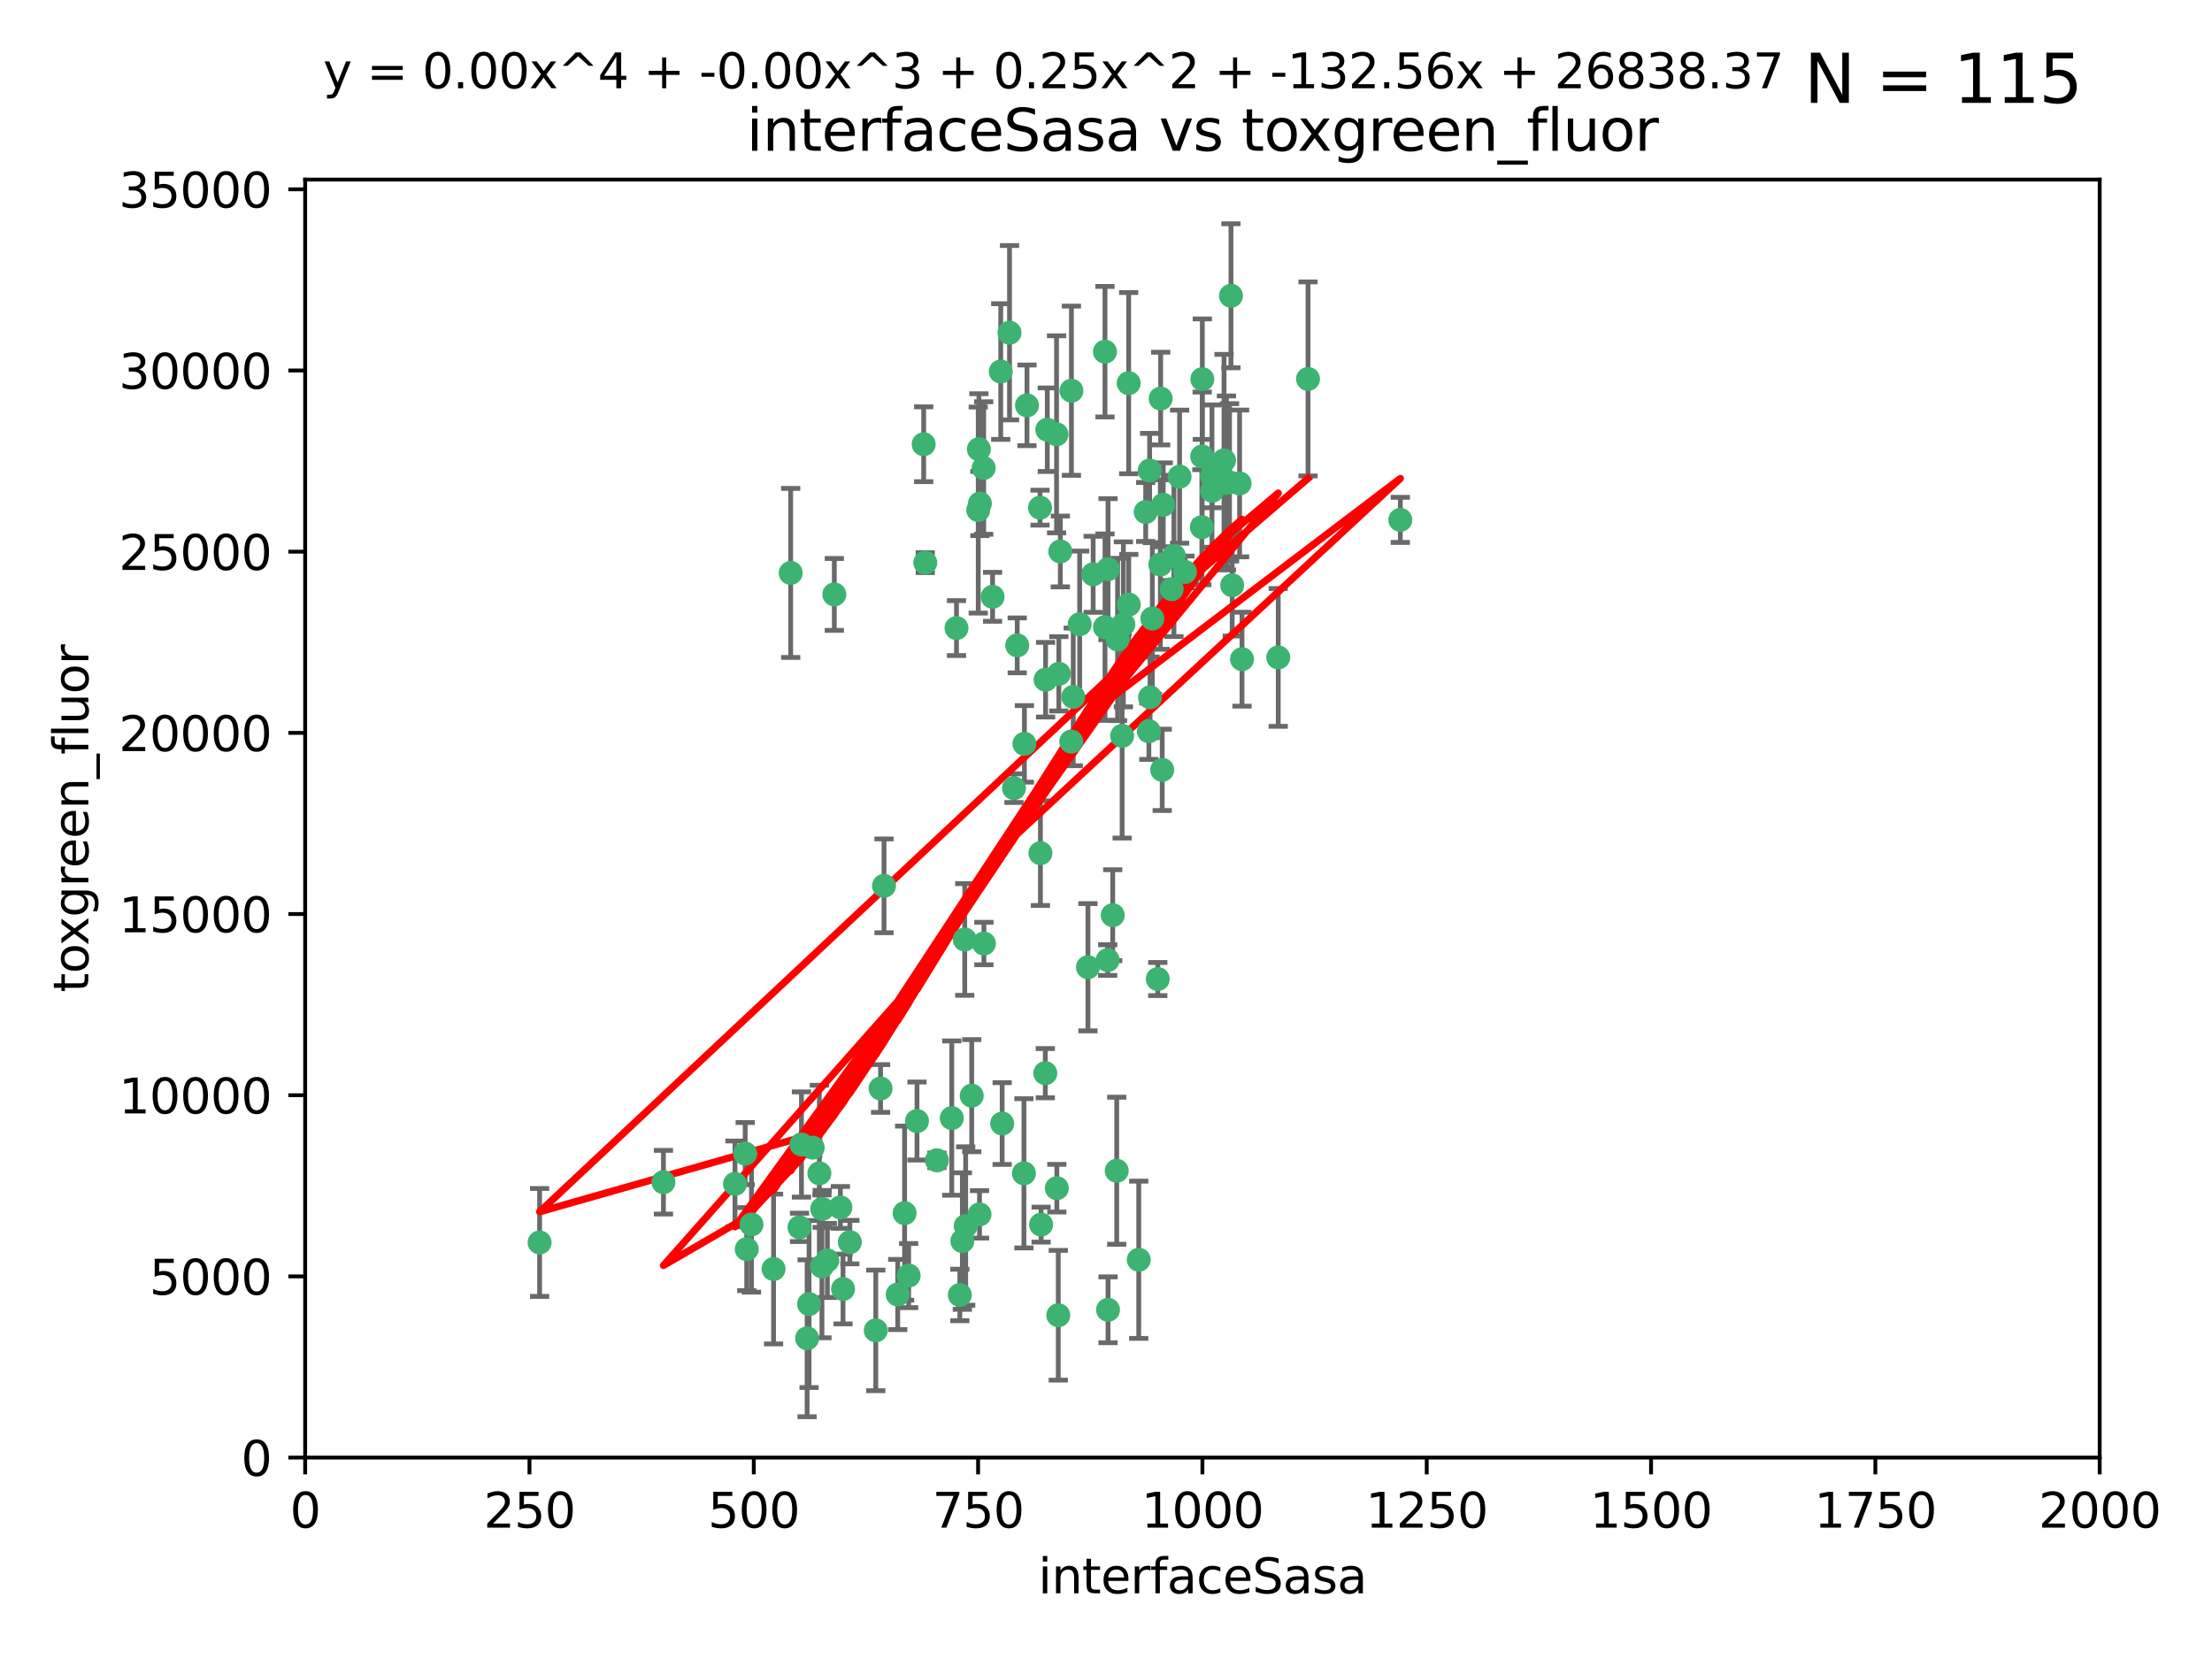<?xml version="1.0" encoding="utf-8" standalone="no"?>
<!DOCTYPE svg PUBLIC "-//W3C//DTD SVG 1.1//EN"
  "http://www.w3.org/Graphics/SVG/1.1/DTD/svg11.dtd">
<svg xmlns:xlink="http://www.w3.org/1999/xlink" width="460.8pt" height="345.6pt" viewBox="0 0 460.8 345.6" xmlns="http://www.w3.org/2000/svg" version="1.1">
 <defs>
  <style type="text/css">*{stroke-linejoin: round; stroke-linecap: butt}</style>
 </defs>
 <g id="figure_1">
  <g id="patch_1">
   <path d="M 0 345.6 
L 460.8 345.6 
L 460.8 0 
L 0 0 
z
" style="fill: #ffffff"/>
  </g>
  <g id="axes_1">
   <g id="patch_2">
    <path d="M 63.571 303.64 
L 437.4 303.64 
L 437.4 37.411 
L 63.571 37.411 
z
" style="fill: #ffffff"/>
   </g>
   <g id="PathCollection_1">
    <defs>
     <path id="me40d0d1d08" d="M 0 1.118 
C 0.297 1.118 0.581 1 0.791 0.791 
C 1 0.581 1.118 0.297 1.118 0 
C 1.118 -0.297 1 -0.581 0.791 -0.791 
C 0.581 -1 0.297 -1.118 0 -1.118 
C -0.297 -1.118 -0.581 -1 -0.791 -0.791 
C -1 -0.581 -1.118 -0.297 -1.118 0 
C -1.118 0.297 -1 0.581 -0.791 0.791 
C -0.581 1 -0.297 1.118 0 1.118 
z
" style="stroke: #3cb371"/>
    </defs>
    <g clip-path="url(#pdc5efe2db1)">
     <use xlink:href="#me40d0d1d08" x="272.484" y="78.941" style="fill: #3cb371; stroke: #3cb371"/>
     <use xlink:href="#me40d0d1d08" x="242.323" y="105.159" style="fill: #3cb371; stroke: #3cb371"/>
     <use xlink:href="#me40d0d1d08" x="239.489" y="98.026" style="fill: #3cb371; stroke: #3cb371"/>
     <use xlink:href="#me40d0d1d08" x="250.437" y="95.094" style="fill: #3cb371; stroke: #3cb371"/>
     <use xlink:href="#me40d0d1d08" x="266.28" y="136.954" style="fill: #3cb371; stroke: #3cb371"/>
     <use xlink:href="#me40d0d1d08" x="218.168" y="89.516" style="fill: #3cb371; stroke: #3cb371"/>
     <use xlink:href="#me40d0d1d08" x="254.987" y="95.918" style="fill: #3cb371; stroke: #3cb371"/>
     <use xlink:href="#me40d0d1d08" x="220.886" y="114.875" style="fill: #3cb371; stroke: #3cb371"/>
     <use xlink:href="#me40d0d1d08" x="241.787" y="83.03" style="fill: #3cb371; stroke: #3cb371"/>
     <use xlink:href="#me40d0d1d08" x="258.229" y="100.71" style="fill: #3cb371; stroke: #3cb371"/>
     <use xlink:href="#me40d0d1d08" x="230.194" y="130.646" style="fill: #3cb371; stroke: #3cb371"/>
     <use xlink:href="#me40d0d1d08" x="255.489" y="100.601" style="fill: #3cb371; stroke: #3cb371"/>
     <use xlink:href="#me40d0d1d08" x="256.689" y="121.921" style="fill: #3cb371; stroke: #3cb371"/>
     <use xlink:href="#me40d0d1d08" x="244.553" y="115.814" style="fill: #3cb371; stroke: #3cb371"/>
     <use xlink:href="#me40d0d1d08" x="250.368" y="109.818" style="fill: #3cb371; stroke: #3cb371"/>
     <use xlink:href="#me40d0d1d08" x="230.187" y="73.266" style="fill: #3cb371; stroke: #3cb371"/>
     <use xlink:href="#me40d0d1d08" x="240.054" y="128.839" style="fill: #3cb371; stroke: #3cb371"/>
     <use xlink:href="#me40d0d1d08" x="246.854" y="119.146" style="fill: #3cb371; stroke: #3cb371"/>
     <use xlink:href="#me40d0d1d08" x="231.8" y="190.648" style="fill: #3cb371; stroke: #3cb371"/>
     <use xlink:href="#me40d0d1d08" x="237.222" y="262.431" style="fill: #3cb371; stroke: #3cb371"/>
     <use xlink:href="#me40d0d1d08" x="223.198" y="81.394" style="fill: #3cb371; stroke: #3cb371"/>
     <use xlink:href="#me40d0d1d08" x="258.734" y="137.321" style="fill: #3cb371; stroke: #3cb371"/>
     <use xlink:href="#me40d0d1d08" x="256.134" y="100.483" style="fill: #3cb371; stroke: #3cb371"/>
     <use xlink:href="#me40d0d1d08" x="233.762" y="153.285" style="fill: #3cb371; stroke: #3cb371"/>
     <use xlink:href="#me40d0d1d08" x="235.142" y="125.947" style="fill: #3cb371; stroke: #3cb371"/>
     <use xlink:href="#me40d0d1d08" x="234.02" y="130.067" style="fill: #3cb371; stroke: #3cb371"/>
     <use xlink:href="#me40d0d1d08" x="220.097" y="90.475" style="fill: #3cb371; stroke: #3cb371"/>
     <use xlink:href="#me40d0d1d08" x="223.161" y="154.483" style="fill: #3cb371; stroke: #3cb371"/>
     <use xlink:href="#me40d0d1d08" x="241.725" y="117.601" style="fill: #3cb371; stroke: #3cb371"/>
     <use xlink:href="#me40d0d1d08" x="238.669" y="106.653" style="fill: #3cb371; stroke: #3cb371"/>
     <use xlink:href="#me40d0d1d08" x="252.51" y="102.24" style="fill: #3cb371; stroke: #3cb371"/>
     <use xlink:href="#me40d0d1d08" x="227.725" y="119.635" style="fill: #3cb371; stroke: #3cb371"/>
     <use xlink:href="#me40d0d1d08" x="235.125" y="79.819" style="fill: #3cb371; stroke: #3cb371"/>
     <use xlink:href="#me40d0d1d08" x="206.772" y="124.329" style="fill: #3cb371; stroke: #3cb371"/>
     <use xlink:href="#me40d0d1d08" x="244.091" y="122.72" style="fill: #3cb371; stroke: #3cb371"/>
     <use xlink:href="#me40d0d1d08" x="241.185" y="203.953" style="fill: #3cb371; stroke: #3cb371"/>
     <use xlink:href="#me40d0d1d08" x="211.908" y="134.443" style="fill: #3cb371; stroke: #3cb371"/>
     <use xlink:href="#me40d0d1d08" x="213.404" y="154.954" style="fill: #3cb371; stroke: #3cb371"/>
     <use xlink:href="#me40d0d1d08" x="204.131" y="104.896" style="fill: #3cb371; stroke: #3cb371"/>
     <use xlink:href="#me40d0d1d08" x="245.731" y="99.298" style="fill: #3cb371; stroke: #3cb371"/>
     <use xlink:href="#me40d0d1d08" x="216.658" y="105.756" style="fill: #3cb371; stroke: #3cb371"/>
     <use xlink:href="#me40d0d1d08" x="204.916" y="97.498" style="fill: #3cb371; stroke: #3cb371"/>
     <use xlink:href="#me40d0d1d08" x="192.417" y="92.545" style="fill: #3cb371; stroke: #3cb371"/>
     <use xlink:href="#me40d0d1d08" x="208.77" y="234.052" style="fill: #3cb371; stroke: #3cb371"/>
     <use xlink:href="#me40d0d1d08" x="291.711" y="108.301" style="fill: #3cb371; stroke: #3cb371"/>
     <use xlink:href="#me40d0d1d08" x="224.916" y="130.038" style="fill: #3cb371; stroke: #3cb371"/>
     <use xlink:href="#me40d0d1d08" x="230.751" y="200.005" style="fill: #3cb371; stroke: #3cb371"/>
     <use xlink:href="#me40d0d1d08" x="250.465" y="78.988" style="fill: #3cb371; stroke: #3cb371"/>
     <use xlink:href="#me40d0d1d08" x="199.256" y="130.84" style="fill: #3cb371; stroke: #3cb371"/>
     <use xlink:href="#me40d0d1d08" x="216.882" y="255.109" style="fill: #3cb371; stroke: #3cb371"/>
     <use xlink:href="#me40d0d1d08" x="220.577" y="140.37" style="fill: #3cb371; stroke: #3cb371"/>
     <use xlink:href="#me40d0d1d08" x="242.11" y="160.372" style="fill: #3cb371; stroke: #3cb371"/>
     <use xlink:href="#me40d0d1d08" x="223.577" y="145.178" style="fill: #3cb371; stroke: #3cb371"/>
     <use xlink:href="#me40d0d1d08" x="208.473" y="77.397" style="fill: #3cb371; stroke: #3cb371"/>
     <use xlink:href="#me40d0d1d08" x="192.753" y="117.209" style="fill: #3cb371; stroke: #3cb371"/>
     <use xlink:href="#me40d0d1d08" x="203.92" y="93.572" style="fill: #3cb371; stroke: #3cb371"/>
     <use xlink:href="#me40d0d1d08" x="230.822" y="118.565" style="fill: #3cb371; stroke: #3cb371"/>
     <use xlink:href="#me40d0d1d08" x="239.332" y="152.32" style="fill: #3cb371; stroke: #3cb371"/>
     <use xlink:href="#me40d0d1d08" x="210.301" y="69.309" style="fill: #3cb371; stroke: #3cb371"/>
     <use xlink:href="#me40d0d1d08" x="239.579" y="145.262" style="fill: #3cb371; stroke: #3cb371"/>
     <use xlink:href="#me40d0d1d08" x="232.635" y="243.887" style="fill: #3cb371; stroke: #3cb371"/>
     <use xlink:href="#me40d0d1d08" x="252.476" y="99.184" style="fill: #3cb371; stroke: #3cb371"/>
     <use xlink:href="#me40d0d1d08" x="256.433" y="61.614" style="fill: #3cb371; stroke: #3cb371"/>
     <use xlink:href="#me40d0d1d08" x="203.785" y="106.253" style="fill: #3cb371; stroke: #3cb371"/>
     <use xlink:href="#me40d0d1d08" x="213.94" y="84.44" style="fill: #3cb371; stroke: #3cb371"/>
     <use xlink:href="#me40d0d1d08" x="220.157" y="247.522" style="fill: #3cb371; stroke: #3cb371"/>
     <use xlink:href="#me40d0d1d08" x="211.23" y="164.19" style="fill: #3cb371; stroke: #3cb371"/>
     <use xlink:href="#me40d0d1d08" x="232.811" y="133.213" style="fill: #3cb371; stroke: #3cb371"/>
     <use xlink:href="#me40d0d1d08" x="204.964" y="196.552" style="fill: #3cb371; stroke: #3cb371"/>
     <use xlink:href="#me40d0d1d08" x="164.714" y="119.349" style="fill: #3cb371; stroke: #3cb371"/>
     <use xlink:href="#me40d0d1d08" x="216.738" y="177.728" style="fill: #3cb371; stroke: #3cb371"/>
     <use xlink:href="#me40d0d1d08" x="200.972" y="195.709" style="fill: #3cb371; stroke: #3cb371"/>
     <use xlink:href="#me40d0d1d08" x="213.303" y="244.424" style="fill: #3cb371; stroke: #3cb371"/>
     <use xlink:href="#me40d0d1d08" x="161.148" y="264.357" style="fill: #3cb371; stroke: #3cb371"/>
     <use xlink:href="#me40d0d1d08" x="217.815" y="141.593" style="fill: #3cb371; stroke: #3cb371"/>
     <use xlink:href="#me40d0d1d08" x="199.948" y="269.764" style="fill: #3cb371; stroke: #3cb371"/>
     <use xlink:href="#me40d0d1d08" x="201.17" y="255.406" style="fill: #3cb371; stroke: #3cb371"/>
     <use xlink:href="#me40d0d1d08" x="175.066" y="251.524" style="fill: #3cb371; stroke: #3cb371"/>
     <use xlink:href="#me40d0d1d08" x="155.557" y="260.219" style="fill: #3cb371; stroke: #3cb371"/>
     <use xlink:href="#me40d0d1d08" x="172.357" y="262.571" style="fill: #3cb371; stroke: #3cb371"/>
     <use xlink:href="#me40d0d1d08" x="200.477" y="258.536" style="fill: #3cb371; stroke: #3cb371"/>
     <use xlink:href="#me40d0d1d08" x="175.617" y="268.519" style="fill: #3cb371; stroke: #3cb371"/>
     <use xlink:href="#me40d0d1d08" x="166.957" y="238.42" style="fill: #3cb371; stroke: #3cb371"/>
     <use xlink:href="#me40d0d1d08" x="198.273" y="232.917" style="fill: #3cb371; stroke: #3cb371"/>
     <use xlink:href="#me40d0d1d08" x="191.024" y="233.529" style="fill: #3cb371; stroke: #3cb371"/>
     <use xlink:href="#me40d0d1d08" x="230.824" y="272.858" style="fill: #3cb371; stroke: #3cb371"/>
     <use xlink:href="#me40d0d1d08" x="112.41" y="258.827" style="fill: #3cb371; stroke: #3cb371"/>
     <use xlink:href="#me40d0d1d08" x="171.281" y="251.838" style="fill: #3cb371; stroke: #3cb371"/>
     <use xlink:href="#me40d0d1d08" x="188.445" y="252.723" style="fill: #3cb371; stroke: #3cb371"/>
     <use xlink:href="#me40d0d1d08" x="217.757" y="223.562" style="fill: #3cb371; stroke: #3cb371"/>
     <use xlink:href="#me40d0d1d08" x="170.686" y="244.428" style="fill: #3cb371; stroke: #3cb371"/>
     <use xlink:href="#me40d0d1d08" x="169.294" y="239.078" style="fill: #3cb371; stroke: #3cb371"/>
     <use xlink:href="#me40d0d1d08" x="168.137" y="278.792" style="fill: #3cb371; stroke: #3cb371"/>
     <use xlink:href="#me40d0d1d08" x="220.46" y="273.991" style="fill: #3cb371; stroke: #3cb371"/>
     <use xlink:href="#me40d0d1d08" x="173.806" y="123.828" style="fill: #3cb371; stroke: #3cb371"/>
     <use xlink:href="#me40d0d1d08" x="166.554" y="255.679" style="fill: #3cb371; stroke: #3cb371"/>
     <use xlink:href="#me40d0d1d08" x="155.238" y="240.314" style="fill: #3cb371; stroke: #3cb371"/>
     <use xlink:href="#me40d0d1d08" x="138.206" y="246.273" style="fill: #3cb371; stroke: #3cb371"/>
     <use xlink:href="#me40d0d1d08" x="195.181" y="241.718" style="fill: #3cb371; stroke: #3cb371"/>
     <use xlink:href="#me40d0d1d08" x="183.439" y="226.752" style="fill: #3cb371; stroke: #3cb371"/>
     <use xlink:href="#me40d0d1d08" x="168.54" y="271.652" style="fill: #3cb371; stroke: #3cb371"/>
     <use xlink:href="#me40d0d1d08" x="204.052" y="252.978" style="fill: #3cb371; stroke: #3cb371"/>
     <use xlink:href="#me40d0d1d08" x="187.013" y="269.669" style="fill: #3cb371; stroke: #3cb371"/>
     <use xlink:href="#me40d0d1d08" x="189.29" y="265.728" style="fill: #3cb371; stroke: #3cb371"/>
     <use xlink:href="#me40d0d1d08" x="156.546" y="255.087" style="fill: #3cb371; stroke: #3cb371"/>
     <use xlink:href="#me40d0d1d08" x="182.439" y="277.145" style="fill: #3cb371; stroke: #3cb371"/>
     <use xlink:href="#me40d0d1d08" x="226.639" y="201.488" style="fill: #3cb371; stroke: #3cb371"/>
     <use xlink:href="#me40d0d1d08" x="171.225" y="263.81" style="fill: #3cb371; stroke: #3cb371"/>
     <use xlink:href="#me40d0d1d08" x="184.157" y="184.534" style="fill: #3cb371; stroke: #3cb371"/>
     <use xlink:href="#me40d0d1d08" x="177.039" y="258.759" style="fill: #3cb371; stroke: #3cb371"/>
     <use xlink:href="#me40d0d1d08" x="153.109" y="246.624" style="fill: #3cb371; stroke: #3cb371"/>
     <use xlink:href="#me40d0d1d08" x="202.428" y="228.248" style="fill: #3cb371; stroke: #3cb371"/>
    </g>
   </g>
   <g id="matplotlib.axis_1">
    <g id="xtick_1">
     <g id="line2d_1">
      <defs>
       <path id="m40330b52b0" d="M 0 0 
L 0 3.5 
" style="stroke: #000000; stroke-width: 0.8"/>
      </defs>
      <g>
       <use xlink:href="#m40330b52b0" x="63.571" y="303.64" style="stroke: #000000; stroke-width: 0.8"/>
      </g>
     </g>
     <g id="text_1">
      <!-- 0 -->
      <g transform="translate(60.39 318.238)scale(0.1 -0.1)">
       <defs>
        <path id="DejaVuSans-30" d="M 2034 4250 
Q 1547 4250 1301 3770 
Q 1056 3291 1056 2328 
Q 1056 1369 1301 889 
Q 1547 409 2034 409 
Q 2525 409 2770 889 
Q 3016 1369 3016 2328 
Q 3016 3291 2770 3770 
Q 2525 4250 2034 4250 
z
M 2034 4750 
Q 2819 4750 3233 4129 
Q 3647 3509 3647 2328 
Q 3647 1150 3233 529 
Q 2819 -91 2034 -91 
Q 1250 -91 836 529 
Q 422 1150 422 2328 
Q 422 3509 836 4129 
Q 1250 4750 2034 4750 
z
" transform="scale(0.016)"/>
       </defs>
       <use xlink:href="#DejaVuSans-30"/>
      </g>
     </g>
    </g>
    <g id="xtick_2">
     <g id="line2d_2">
      <g>
       <use xlink:href="#m40330b52b0" x="110.3" y="303.64" style="stroke: #000000; stroke-width: 0.8"/>
      </g>
     </g>
     <g id="text_2">
      <!-- 250 -->
      <g transform="translate(100.756 318.238)scale(0.1 -0.1)">
       <defs>
        <path id="DejaVuSans-32" d="M 1228 531 
L 3431 531 
L 3431 0 
L 469 0 
L 469 531 
Q 828 903 1448 1529 
Q 2069 2156 2228 2338 
Q 2531 2678 2651 2914 
Q 2772 3150 2772 3378 
Q 2772 3750 2511 3984 
Q 2250 4219 1831 4219 
Q 1534 4219 1204 4116 
Q 875 4013 500 3803 
L 500 4441 
Q 881 4594 1212 4672 
Q 1544 4750 1819 4750 
Q 2544 4750 2975 4387 
Q 3406 4025 3406 3419 
Q 3406 3131 3298 2873 
Q 3191 2616 2906 2266 
Q 2828 2175 2409 1742 
Q 1991 1309 1228 531 
z
" transform="scale(0.016)"/>
        <path id="DejaVuSans-35" d="M 691 4666 
L 3169 4666 
L 3169 4134 
L 1269 4134 
L 1269 2991 
Q 1406 3038 1543 3061 
Q 1681 3084 1819 3084 
Q 2600 3084 3056 2656 
Q 3513 2228 3513 1497 
Q 3513 744 3044 326 
Q 2575 -91 1722 -91 
Q 1428 -91 1123 -41 
Q 819 9 494 109 
L 494 744 
Q 775 591 1075 516 
Q 1375 441 1709 441 
Q 2250 441 2565 725 
Q 2881 1009 2881 1497 
Q 2881 1984 2565 2268 
Q 2250 2553 1709 2553 
Q 1456 2553 1204 2497 
Q 953 2441 691 2322 
L 691 4666 
z
" transform="scale(0.016)"/>
       </defs>
       <use xlink:href="#DejaVuSans-32"/>
       <use xlink:href="#DejaVuSans-35" x="63.623"/>
       <use xlink:href="#DejaVuSans-30" x="127.246"/>
      </g>
     </g>
    </g>
    <g id="xtick_3">
     <g id="line2d_3">
      <g>
       <use xlink:href="#m40330b52b0" x="157.028" y="303.64" style="stroke: #000000; stroke-width: 0.8"/>
      </g>
     </g>
     <g id="text_3">
      <!-- 500 -->
      <g transform="translate(147.485 318.238)scale(0.1 -0.1)">
       <use xlink:href="#DejaVuSans-35"/>
       <use xlink:href="#DejaVuSans-30" x="63.623"/>
       <use xlink:href="#DejaVuSans-30" x="127.246"/>
      </g>
     </g>
    </g>
    <g id="xtick_4">
     <g id="line2d_4">
      <g>
       <use xlink:href="#m40330b52b0" x="203.757" y="303.64" style="stroke: #000000; stroke-width: 0.8"/>
      </g>
     </g>
     <g id="text_4">
      <!-- 750 -->
      <g transform="translate(194.213 318.238)scale(0.1 -0.1)">
       <defs>
        <path id="DejaVuSans-37" d="M 525 4666 
L 3525 4666 
L 3525 4397 
L 1831 0 
L 1172 0 
L 2766 4134 
L 525 4134 
L 525 4666 
z
" transform="scale(0.016)"/>
       </defs>
       <use xlink:href="#DejaVuSans-37"/>
       <use xlink:href="#DejaVuSans-35" x="63.623"/>
       <use xlink:href="#DejaVuSans-30" x="127.246"/>
      </g>
     </g>
    </g>
    <g id="xtick_5">
     <g id="line2d_5">
      <g>
       <use xlink:href="#m40330b52b0" x="250.486" y="303.64" style="stroke: #000000; stroke-width: 0.8"/>
      </g>
     </g>
     <g id="text_5">
      <!-- 1000 -->
      <g transform="translate(237.761 318.238)scale(0.1 -0.1)">
       <defs>
        <path id="DejaVuSans-31" d="M 794 531 
L 1825 531 
L 1825 4091 
L 703 3866 
L 703 4441 
L 1819 4666 
L 2450 4666 
L 2450 531 
L 3481 531 
L 3481 0 
L 794 0 
L 794 531 
z
" transform="scale(0.016)"/>
       </defs>
       <use xlink:href="#DejaVuSans-31"/>
       <use xlink:href="#DejaVuSans-30" x="63.623"/>
       <use xlink:href="#DejaVuSans-30" x="127.246"/>
       <use xlink:href="#DejaVuSans-30" x="190.869"/>
      </g>
     </g>
    </g>
    <g id="xtick_6">
     <g id="line2d_6">
      <g>
       <use xlink:href="#m40330b52b0" x="297.214" y="303.64" style="stroke: #000000; stroke-width: 0.8"/>
      </g>
     </g>
     <g id="text_6">
      <!-- 1250 -->
      <g transform="translate(284.489 318.238)scale(0.1 -0.1)">
       <use xlink:href="#DejaVuSans-31"/>
       <use xlink:href="#DejaVuSans-32" x="63.623"/>
       <use xlink:href="#DejaVuSans-35" x="127.246"/>
       <use xlink:href="#DejaVuSans-30" x="190.869"/>
      </g>
     </g>
    </g>
    <g id="xtick_7">
     <g id="line2d_7">
      <g>
       <use xlink:href="#m40330b52b0" x="343.943" y="303.64" style="stroke: #000000; stroke-width: 0.8"/>
      </g>
     </g>
     <g id="text_7">
      <!-- 1500 -->
      <g transform="translate(331.218 318.238)scale(0.1 -0.1)">
       <use xlink:href="#DejaVuSans-31"/>
       <use xlink:href="#DejaVuSans-35" x="63.623"/>
       <use xlink:href="#DejaVuSans-30" x="127.246"/>
       <use xlink:href="#DejaVuSans-30" x="190.869"/>
      </g>
     </g>
    </g>
    <g id="xtick_8">
     <g id="line2d_8">
      <g>
       <use xlink:href="#m40330b52b0" x="390.671" y="303.64" style="stroke: #000000; stroke-width: 0.8"/>
      </g>
     </g>
     <g id="text_8">
      <!-- 1750 -->
      <g transform="translate(377.946 318.238)scale(0.1 -0.1)">
       <use xlink:href="#DejaVuSans-31"/>
       <use xlink:href="#DejaVuSans-37" x="63.623"/>
       <use xlink:href="#DejaVuSans-35" x="127.246"/>
       <use xlink:href="#DejaVuSans-30" x="190.869"/>
      </g>
     </g>
    </g>
    <g id="xtick_9">
     <g id="line2d_9">
      <g>
       <use xlink:href="#m40330b52b0" x="437.4" y="303.64" style="stroke: #000000; stroke-width: 0.8"/>
      </g>
     </g>
     <g id="text_9">
      <!-- 2000 -->
      <g transform="translate(424.675 318.238)scale(0.1 -0.1)">
       <use xlink:href="#DejaVuSans-32"/>
       <use xlink:href="#DejaVuSans-30" x="63.623"/>
       <use xlink:href="#DejaVuSans-30" x="127.246"/>
       <use xlink:href="#DejaVuSans-30" x="190.869"/>
      </g>
     </g>
    </g>
    <g id="text_10">
     <!-- interfaceSasa -->
     <g transform="translate(216.279 331.917)scale(0.1 -0.1)">
      <defs>
       <path id="DejaVuSans-69" d="M 603 3500 
L 1178 3500 
L 1178 0 
L 603 0 
L 603 3500 
z
M 603 4863 
L 1178 4863 
L 1178 4134 
L 603 4134 
L 603 4863 
z
" transform="scale(0.016)"/>
       <path id="DejaVuSans-6e" d="M 3513 2113 
L 3513 0 
L 2938 0 
L 2938 2094 
Q 2938 2591 2744 2837 
Q 2550 3084 2163 3084 
Q 1697 3084 1428 2787 
Q 1159 2491 1159 1978 
L 1159 0 
L 581 0 
L 581 3500 
L 1159 3500 
L 1159 2956 
Q 1366 3272 1645 3428 
Q 1925 3584 2291 3584 
Q 2894 3584 3203 3211 
Q 3513 2838 3513 2113 
z
" transform="scale(0.016)"/>
       <path id="DejaVuSans-74" d="M 1172 4494 
L 1172 3500 
L 2356 3500 
L 2356 3053 
L 1172 3053 
L 1172 1153 
Q 1172 725 1289 603 
Q 1406 481 1766 481 
L 2356 481 
L 2356 0 
L 1766 0 
Q 1100 0 847 248 
Q 594 497 594 1153 
L 594 3053 
L 172 3053 
L 172 3500 
L 594 3500 
L 594 4494 
L 1172 4494 
z
" transform="scale(0.016)"/>
       <path id="DejaVuSans-65" d="M 3597 1894 
L 3597 1613 
L 953 1613 
Q 991 1019 1311 708 
Q 1631 397 2203 397 
Q 2534 397 2845 478 
Q 3156 559 3463 722 
L 3463 178 
Q 3153 47 2828 -22 
Q 2503 -91 2169 -91 
Q 1331 -91 842 396 
Q 353 884 353 1716 
Q 353 2575 817 3079 
Q 1281 3584 2069 3584 
Q 2775 3584 3186 3129 
Q 3597 2675 3597 1894 
z
M 3022 2063 
Q 3016 2534 2758 2815 
Q 2500 3097 2075 3097 
Q 1594 3097 1305 2825 
Q 1016 2553 972 2059 
L 3022 2063 
z
" transform="scale(0.016)"/>
       <path id="DejaVuSans-72" d="M 2631 2963 
Q 2534 3019 2420 3045 
Q 2306 3072 2169 3072 
Q 1681 3072 1420 2755 
Q 1159 2438 1159 1844 
L 1159 0 
L 581 0 
L 581 3500 
L 1159 3500 
L 1159 2956 
Q 1341 3275 1631 3429 
Q 1922 3584 2338 3584 
Q 2397 3584 2469 3576 
Q 2541 3569 2628 3553 
L 2631 2963 
z
" transform="scale(0.016)"/>
       <path id="DejaVuSans-66" d="M 2375 4863 
L 2375 4384 
L 1825 4384 
Q 1516 4384 1395 4259 
Q 1275 4134 1275 3809 
L 1275 3500 
L 2222 3500 
L 2222 3053 
L 1275 3053 
L 1275 0 
L 697 0 
L 697 3053 
L 147 3053 
L 147 3500 
L 697 3500 
L 697 3744 
Q 697 4328 969 4595 
Q 1241 4863 1831 4863 
L 2375 4863 
z
" transform="scale(0.016)"/>
       <path id="DejaVuSans-61" d="M 2194 1759 
Q 1497 1759 1228 1600 
Q 959 1441 959 1056 
Q 959 750 1161 570 
Q 1363 391 1709 391 
Q 2188 391 2477 730 
Q 2766 1069 2766 1631 
L 2766 1759 
L 2194 1759 
z
M 3341 1997 
L 3341 0 
L 2766 0 
L 2766 531 
Q 2569 213 2275 61 
Q 1981 -91 1556 -91 
Q 1019 -91 701 211 
Q 384 513 384 1019 
Q 384 1609 779 1909 
Q 1175 2209 1959 2209 
L 2766 2209 
L 2766 2266 
Q 2766 2663 2505 2880 
Q 2244 3097 1772 3097 
Q 1472 3097 1187 3025 
Q 903 2953 641 2809 
L 641 3341 
Q 956 3463 1253 3523 
Q 1550 3584 1831 3584 
Q 2591 3584 2966 3190 
Q 3341 2797 3341 1997 
z
" transform="scale(0.016)"/>
       <path id="DejaVuSans-63" d="M 3122 3366 
L 3122 2828 
Q 2878 2963 2633 3030 
Q 2388 3097 2138 3097 
Q 1578 3097 1268 2742 
Q 959 2388 959 1747 
Q 959 1106 1268 751 
Q 1578 397 2138 397 
Q 2388 397 2633 464 
Q 2878 531 3122 666 
L 3122 134 
Q 2881 22 2623 -34 
Q 2366 -91 2075 -91 
Q 1284 -91 818 406 
Q 353 903 353 1747 
Q 353 2603 823 3093 
Q 1294 3584 2113 3584 
Q 2378 3584 2631 3529 
Q 2884 3475 3122 3366 
z
" transform="scale(0.016)"/>
       <path id="DejaVuSans-53" d="M 3425 4513 
L 3425 3897 
Q 3066 4069 2747 4153 
Q 2428 4238 2131 4238 
Q 1616 4238 1336 4038 
Q 1056 3838 1056 3469 
Q 1056 3159 1242 3001 
Q 1428 2844 1947 2747 
L 2328 2669 
Q 3034 2534 3370 2195 
Q 3706 1856 3706 1288 
Q 3706 609 3251 259 
Q 2797 -91 1919 -91 
Q 1588 -91 1214 -16 
Q 841 59 441 206 
L 441 856 
Q 825 641 1194 531 
Q 1563 422 1919 422 
Q 2459 422 2753 634 
Q 3047 847 3047 1241 
Q 3047 1584 2836 1778 
Q 2625 1972 2144 2069 
L 1759 2144 
Q 1053 2284 737 2584 
Q 422 2884 422 3419 
Q 422 4038 858 4394 
Q 1294 4750 2059 4750 
Q 2388 4750 2728 4690 
Q 3069 4631 3425 4513 
z
" transform="scale(0.016)"/>
       <path id="DejaVuSans-73" d="M 2834 3397 
L 2834 2853 
Q 2591 2978 2328 3040 
Q 2066 3103 1784 3103 
Q 1356 3103 1142 2972 
Q 928 2841 928 2578 
Q 928 2378 1081 2264 
Q 1234 2150 1697 2047 
L 1894 2003 
Q 2506 1872 2764 1633 
Q 3022 1394 3022 966 
Q 3022 478 2636 193 
Q 2250 -91 1575 -91 
Q 1294 -91 989 -36 
Q 684 19 347 128 
L 347 722 
Q 666 556 975 473 
Q 1284 391 1588 391 
Q 1994 391 2212 530 
Q 2431 669 2431 922 
Q 2431 1156 2273 1281 
Q 2116 1406 1581 1522 
L 1381 1569 
Q 847 1681 609 1914 
Q 372 2147 372 2553 
Q 372 3047 722 3315 
Q 1072 3584 1716 3584 
Q 2034 3584 2315 3537 
Q 2597 3491 2834 3397 
z
" transform="scale(0.016)"/>
      </defs>
      <use xlink:href="#DejaVuSans-69"/>
      <use xlink:href="#DejaVuSans-6e" x="27.783"/>
      <use xlink:href="#DejaVuSans-74" x="91.162"/>
      <use xlink:href="#DejaVuSans-65" x="130.371"/>
      <use xlink:href="#DejaVuSans-72" x="191.895"/>
      <use xlink:href="#DejaVuSans-66" x="233.008"/>
      <use xlink:href="#DejaVuSans-61" x="268.213"/>
      <use xlink:href="#DejaVuSans-63" x="329.492"/>
      <use xlink:href="#DejaVuSans-65" x="384.473"/>
      <use xlink:href="#DejaVuSans-53" x="445.996"/>
      <use xlink:href="#DejaVuSans-61" x="509.473"/>
      <use xlink:href="#DejaVuSans-73" x="570.752"/>
      <use xlink:href="#DejaVuSans-61" x="622.852"/>
     </g>
    </g>
   </g>
   <g id="matplotlib.axis_2">
    <g id="ytick_1">
     <g id="line2d_10">
      <defs>
       <path id="mcb16a2b3ae" d="M 0 0 
L -3.5 0 
" style="stroke: #000000; stroke-width: 0.8"/>
      </defs>
      <g>
       <use xlink:href="#mcb16a2b3ae" x="63.571" y="303.64" style="stroke: #000000; stroke-width: 0.8"/>
      </g>
     </g>
     <g id="text_11">
      <!-- 0 -->
      <g transform="translate(50.209 307.439)scale(0.1 -0.1)">
       <use xlink:href="#DejaVuSans-30"/>
      </g>
     </g>
    </g>
    <g id="ytick_2">
     <g id="line2d_11">
      <g>
       <use xlink:href="#mcb16a2b3ae" x="63.571" y="265.897" style="stroke: #000000; stroke-width: 0.8"/>
      </g>
     </g>
     <g id="text_12">
      <!-- 5000 -->
      <g transform="translate(31.121 269.696)scale(0.1 -0.1)">
       <use xlink:href="#DejaVuSans-35"/>
       <use xlink:href="#DejaVuSans-30" x="63.623"/>
       <use xlink:href="#DejaVuSans-30" x="127.246"/>
       <use xlink:href="#DejaVuSans-30" x="190.869"/>
      </g>
     </g>
    </g>
    <g id="ytick_3">
     <g id="line2d_12">
      <g>
       <use xlink:href="#mcb16a2b3ae" x="63.571" y="228.154" style="stroke: #000000; stroke-width: 0.8"/>
      </g>
     </g>
     <g id="text_13">
      <!-- 10000 -->
      <g transform="translate(24.759 231.953)scale(0.1 -0.1)">
       <use xlink:href="#DejaVuSans-31"/>
       <use xlink:href="#DejaVuSans-30" x="63.623"/>
       <use xlink:href="#DejaVuSans-30" x="127.246"/>
       <use xlink:href="#DejaVuSans-30" x="190.869"/>
       <use xlink:href="#DejaVuSans-30" x="254.492"/>
      </g>
     </g>
    </g>
    <g id="ytick_4">
     <g id="line2d_13">
      <g>
       <use xlink:href="#mcb16a2b3ae" x="63.571" y="190.411" style="stroke: #000000; stroke-width: 0.8"/>
      </g>
     </g>
     <g id="text_14">
      <!-- 15000 -->
      <g transform="translate(24.759 194.21)scale(0.1 -0.1)">
       <use xlink:href="#DejaVuSans-31"/>
       <use xlink:href="#DejaVuSans-35" x="63.623"/>
       <use xlink:href="#DejaVuSans-30" x="127.246"/>
       <use xlink:href="#DejaVuSans-30" x="190.869"/>
       <use xlink:href="#DejaVuSans-30" x="254.492"/>
      </g>
     </g>
    </g>
    <g id="ytick_5">
     <g id="line2d_14">
      <g>
       <use xlink:href="#mcb16a2b3ae" x="63.571" y="152.668" style="stroke: #000000; stroke-width: 0.8"/>
      </g>
     </g>
     <g id="text_15">
      <!-- 20000 -->
      <g transform="translate(24.759 156.467)scale(0.1 -0.1)">
       <use xlink:href="#DejaVuSans-32"/>
       <use xlink:href="#DejaVuSans-30" x="63.623"/>
       <use xlink:href="#DejaVuSans-30" x="127.246"/>
       <use xlink:href="#DejaVuSans-30" x="190.869"/>
       <use xlink:href="#DejaVuSans-30" x="254.492"/>
      </g>
     </g>
    </g>
    <g id="ytick_6">
     <g id="line2d_15">
      <g>
       <use xlink:href="#mcb16a2b3ae" x="63.571" y="114.925" style="stroke: #000000; stroke-width: 0.8"/>
      </g>
     </g>
     <g id="text_16">
      <!-- 25000 -->
      <g transform="translate(24.759 118.724)scale(0.1 -0.1)">
       <use xlink:href="#DejaVuSans-32"/>
       <use xlink:href="#DejaVuSans-35" x="63.623"/>
       <use xlink:href="#DejaVuSans-30" x="127.246"/>
       <use xlink:href="#DejaVuSans-30" x="190.869"/>
       <use xlink:href="#DejaVuSans-30" x="254.492"/>
      </g>
     </g>
    </g>
    <g id="ytick_7">
     <g id="line2d_16">
      <g>
       <use xlink:href="#mcb16a2b3ae" x="63.571" y="77.181" style="stroke: #000000; stroke-width: 0.8"/>
      </g>
     </g>
     <g id="text_17">
      <!-- 30000 -->
      <g transform="translate(24.759 80.981)scale(0.1 -0.1)">
       <defs>
        <path id="DejaVuSans-33" d="M 2597 2516 
Q 3050 2419 3304 2112 
Q 3559 1806 3559 1356 
Q 3559 666 3084 287 
Q 2609 -91 1734 -91 
Q 1441 -91 1130 -33 
Q 819 25 488 141 
L 488 750 
Q 750 597 1062 519 
Q 1375 441 1716 441 
Q 2309 441 2620 675 
Q 2931 909 2931 1356 
Q 2931 1769 2642 2001 
Q 2353 2234 1838 2234 
L 1294 2234 
L 1294 2753 
L 1863 2753 
Q 2328 2753 2575 2939 
Q 2822 3125 2822 3475 
Q 2822 3834 2567 4026 
Q 2313 4219 1838 4219 
Q 1578 4219 1281 4162 
Q 984 4106 628 3988 
L 628 4550 
Q 988 4650 1302 4700 
Q 1616 4750 1894 4750 
Q 2613 4750 3031 4423 
Q 3450 4097 3450 3541 
Q 3450 3153 3228 2886 
Q 3006 2619 2597 2516 
z
" transform="scale(0.016)"/>
       </defs>
       <use xlink:href="#DejaVuSans-33"/>
       <use xlink:href="#DejaVuSans-30" x="63.623"/>
       <use xlink:href="#DejaVuSans-30" x="127.246"/>
       <use xlink:href="#DejaVuSans-30" x="190.869"/>
       <use xlink:href="#DejaVuSans-30" x="254.492"/>
      </g>
     </g>
    </g>
    <g id="ytick_8">
     <g id="line2d_17">
      <g>
       <use xlink:href="#mcb16a2b3ae" x="63.571" y="39.438" style="stroke: #000000; stroke-width: 0.8"/>
      </g>
     </g>
     <g id="text_18">
      <!-- 35000 -->
      <g transform="translate(24.759 43.238)scale(0.1 -0.1)">
       <use xlink:href="#DejaVuSans-33"/>
       <use xlink:href="#DejaVuSans-35" x="63.623"/>
       <use xlink:href="#DejaVuSans-30" x="127.246"/>
       <use xlink:href="#DejaVuSans-30" x="190.869"/>
       <use xlink:href="#DejaVuSans-30" x="254.492"/>
      </g>
     </g>
    </g>
    <g id="text_19">
     <!-- toxgreen_fluor -->
     <g transform="translate(18.401 206.72)rotate(-90)scale(0.1 -0.1)">
      <defs>
       <path id="DejaVuSans-6f" d="M 1959 3097 
Q 1497 3097 1228 2736 
Q 959 2375 959 1747 
Q 959 1119 1226 758 
Q 1494 397 1959 397 
Q 2419 397 2687 759 
Q 2956 1122 2956 1747 
Q 2956 2369 2687 2733 
Q 2419 3097 1959 3097 
z
M 1959 3584 
Q 2709 3584 3137 3096 
Q 3566 2609 3566 1747 
Q 3566 888 3137 398 
Q 2709 -91 1959 -91 
Q 1206 -91 779 398 
Q 353 888 353 1747 
Q 353 2609 779 3096 
Q 1206 3584 1959 3584 
z
" transform="scale(0.016)"/>
       <path id="DejaVuSans-78" d="M 3513 3500 
L 2247 1797 
L 3578 0 
L 2900 0 
L 1881 1375 
L 863 0 
L 184 0 
L 1544 1831 
L 300 3500 
L 978 3500 
L 1906 2253 
L 2834 3500 
L 3513 3500 
z
" transform="scale(0.016)"/>
       <path id="DejaVuSans-67" d="M 2906 1791 
Q 2906 2416 2648 2759 
Q 2391 3103 1925 3103 
Q 1463 3103 1205 2759 
Q 947 2416 947 1791 
Q 947 1169 1205 825 
Q 1463 481 1925 481 
Q 2391 481 2648 825 
Q 2906 1169 2906 1791 
z
M 3481 434 
Q 3481 -459 3084 -895 
Q 2688 -1331 1869 -1331 
Q 1566 -1331 1297 -1286 
Q 1028 -1241 775 -1147 
L 775 -588 
Q 1028 -725 1275 -790 
Q 1522 -856 1778 -856 
Q 2344 -856 2625 -561 
Q 2906 -266 2906 331 
L 2906 616 
Q 2728 306 2450 153 
Q 2172 0 1784 0 
Q 1141 0 747 490 
Q 353 981 353 1791 
Q 353 2603 747 3093 
Q 1141 3584 1784 3584 
Q 2172 3584 2450 3431 
Q 2728 3278 2906 2969 
L 2906 3500 
L 3481 3500 
L 3481 434 
z
" transform="scale(0.016)"/>
       <path id="DejaVuSans-5f" d="M 3263 -1063 
L 3263 -1509 
L -63 -1509 
L -63 -1063 
L 3263 -1063 
z
" transform="scale(0.016)"/>
       <path id="DejaVuSans-6c" d="M 603 4863 
L 1178 4863 
L 1178 0 
L 603 0 
L 603 4863 
z
" transform="scale(0.016)"/>
       <path id="DejaVuSans-75" d="M 544 1381 
L 544 3500 
L 1119 3500 
L 1119 1403 
Q 1119 906 1312 657 
Q 1506 409 1894 409 
Q 2359 409 2629 706 
Q 2900 1003 2900 1516 
L 2900 3500 
L 3475 3500 
L 3475 0 
L 2900 0 
L 2900 538 
Q 2691 219 2414 64 
Q 2138 -91 1772 -91 
Q 1169 -91 856 284 
Q 544 659 544 1381 
z
M 1991 3584 
L 1991 3584 
z
" transform="scale(0.016)"/>
      </defs>
      <use xlink:href="#DejaVuSans-74"/>
      <use xlink:href="#DejaVuSans-6f" x="39.209"/>
      <use xlink:href="#DejaVuSans-78" x="97.266"/>
      <use xlink:href="#DejaVuSans-67" x="156.445"/>
      <use xlink:href="#DejaVuSans-72" x="219.922"/>
      <use xlink:href="#DejaVuSans-65" x="258.785"/>
      <use xlink:href="#DejaVuSans-65" x="320.309"/>
      <use xlink:href="#DejaVuSans-6e" x="381.832"/>
      <use xlink:href="#DejaVuSans-5f" x="445.211"/>
      <use xlink:href="#DejaVuSans-66" x="495.211"/>
      <use xlink:href="#DejaVuSans-6c" x="530.416"/>
      <use xlink:href="#DejaVuSans-75" x="558.199"/>
      <use xlink:href="#DejaVuSans-6f" x="621.578"/>
      <use xlink:href="#DejaVuSans-72" x="682.76"/>
     </g>
    </g>
   </g>
   <g id="LineCollection_1">
    <path d="M 272.484 99.149 
L 272.484 58.733 
" clip-path="url(#pdc5efe2db1)" style="fill: none; stroke: #696969"/>
    <path d="M 242.323 113.901 
L 242.323 96.418 
" clip-path="url(#pdc5efe2db1)" style="fill: none; stroke: #696969"/>
    <path d="M 239.489 105.772 
L 239.489 90.281 
" clip-path="url(#pdc5efe2db1)" style="fill: none; stroke: #696969"/>
    <path d="M 250.437 108.514 
L 250.437 81.675 
" clip-path="url(#pdc5efe2db1)" style="fill: none; stroke: #696969"/>
    <path d="M 266.28 151.309 
L 266.28 122.599 
" clip-path="url(#pdc5efe2db1)" style="fill: none; stroke: #696969"/>
    <path d="M 218.168 98.217 
L 218.168 80.815 
" clip-path="url(#pdc5efe2db1)" style="fill: none; stroke: #696969"/>
    <path d="M 254.987 118.013 
L 254.987 73.824 
" clip-path="url(#pdc5efe2db1)" style="fill: none; stroke: #696969"/>
    <path d="M 220.886 122.252 
L 220.886 107.498 
" clip-path="url(#pdc5efe2db1)" style="fill: none; stroke: #696969"/>
    <path d="M 241.787 92.683 
L 241.787 73.377 
" clip-path="url(#pdc5efe2db1)" style="fill: none; stroke: #696969"/>
    <path d="M 258.229 115.998 
L 258.229 85.423 
" clip-path="url(#pdc5efe2db1)" style="fill: none; stroke: #696969"/>
    <path d="M 230.194 150.061 
L 230.194 111.23 
" clip-path="url(#pdc5efe2db1)" style="fill: none; stroke: #696969"/>
    <path d="M 255.489 118.721 
L 255.489 82.48 
" clip-path="url(#pdc5efe2db1)" style="fill: none; stroke: #696969"/>
    <path d="M 256.689 132.492 
L 256.689 111.349 
" clip-path="url(#pdc5efe2db1)" style="fill: none; stroke: #696969"/>
    <path d="M 244.553 132.604 
L 244.553 99.024 
" clip-path="url(#pdc5efe2db1)" style="fill: none; stroke: #696969"/>
    <path d="M 250.368 121.797 
L 250.368 97.839 
" clip-path="url(#pdc5efe2db1)" style="fill: none; stroke: #696969"/>
    <path d="M 230.187 86.861 
L 230.187 59.671 
" clip-path="url(#pdc5efe2db1)" style="fill: none; stroke: #696969"/>
    <path d="M 240.054 144.637 
L 240.054 113.041 
" clip-path="url(#pdc5efe2db1)" style="fill: none; stroke: #696969"/>
    <path d="M 246.854 122.449 
L 246.854 115.842 
" clip-path="url(#pdc5efe2db1)" style="fill: none; stroke: #696969"/>
    <path d="M 231.8 200.118 
L 231.8 181.177 
" clip-path="url(#pdc5efe2db1)" style="fill: none; stroke: #696969"/>
    <path d="M 237.222 278.807 
L 237.222 246.054 
" clip-path="url(#pdc5efe2db1)" style="fill: none; stroke: #696969"/>
    <path d="M 223.198 99.017 
L 223.198 63.771 
" clip-path="url(#pdc5efe2db1)" style="fill: none; stroke: #696969"/>
    <path d="M 258.734 147.102 
L 258.734 127.541 
" clip-path="url(#pdc5efe2db1)" style="fill: none; stroke: #696969"/>
    <path d="M 256.134 116.878 
L 256.134 84.088 
" clip-path="url(#pdc5efe2db1)" style="fill: none; stroke: #696969"/>
    <path d="M 233.762 174.582 
L 233.762 131.988 
" clip-path="url(#pdc5efe2db1)" style="fill: none; stroke: #696969"/>
    <path d="M 235.142 136.397 
L 235.142 115.497 
" clip-path="url(#pdc5efe2db1)" style="fill: none; stroke: #696969"/>
    <path d="M 234.02 147.25 
L 234.02 112.885 
" clip-path="url(#pdc5efe2db1)" style="fill: none; stroke: #696969"/>
    <path d="M 220.097 111.003 
L 220.097 69.947 
" clip-path="url(#pdc5efe2db1)" style="fill: none; stroke: #696969"/>
    <path d="M 223.161 155.048 
L 223.161 153.918 
" clip-path="url(#pdc5efe2db1)" style="fill: none; stroke: #696969"/>
    <path d="M 241.725 135.26 
L 241.725 99.941 
" clip-path="url(#pdc5efe2db1)" style="fill: none; stroke: #696969"/>
    <path d="M 238.669 112.792 
L 238.669 100.514 
" clip-path="url(#pdc5efe2db1)" style="fill: none; stroke: #696969"/>
    <path d="M 252.51 105.772 
L 252.51 98.709 
" clip-path="url(#pdc5efe2db1)" style="fill: none; stroke: #696969"/>
    <path d="M 227.725 127.554 
L 227.725 111.717 
" clip-path="url(#pdc5efe2db1)" style="fill: none; stroke: #696969"/>
    <path d="M 235.125 98.693 
L 235.125 60.945 
" clip-path="url(#pdc5efe2db1)" style="fill: none; stroke: #696969"/>
    <path d="M 206.772 129.426 
L 206.772 119.231 
" clip-path="url(#pdc5efe2db1)" style="fill: none; stroke: #696969"/>
    <path d="M 244.091 124.514 
L 244.091 120.926 
" clip-path="url(#pdc5efe2db1)" style="fill: none; stroke: #696969"/>
    <path d="M 241.185 207.405 
L 241.185 200.501 
" clip-path="url(#pdc5efe2db1)" style="fill: none; stroke: #696969"/>
    <path d="M 211.908 140.163 
L 211.908 128.724 
" clip-path="url(#pdc5efe2db1)" style="fill: none; stroke: #696969"/>
    <path d="M 213.404 162.929 
L 213.404 146.979 
" clip-path="url(#pdc5efe2db1)" style="fill: none; stroke: #696969"/>
    <path d="M 204.131 111.578 
L 204.131 98.214 
" clip-path="url(#pdc5efe2db1)" style="fill: none; stroke: #696969"/>
    <path d="M 245.731 113.157 
L 245.731 85.439 
" clip-path="url(#pdc5efe2db1)" style="fill: none; stroke: #696969"/>
    <path d="M 216.658 109.392 
L 216.658 102.12 
" clip-path="url(#pdc5efe2db1)" style="fill: none; stroke: #696969"/>
    <path d="M 204.916 111.302 
L 204.916 83.693 
" clip-path="url(#pdc5efe2db1)" style="fill: none; stroke: #696969"/>
    <path d="M 192.417 100.341 
L 192.417 84.749 
" clip-path="url(#pdc5efe2db1)" style="fill: none; stroke: #696969"/>
    <path d="M 208.77 242.571 
L 208.77 225.533 
" clip-path="url(#pdc5efe2db1)" style="fill: none; stroke: #696969"/>
    <path d="M 291.711 113.001 
L 291.711 103.601 
" clip-path="url(#pdc5efe2db1)" style="fill: none; stroke: #696969"/>
    <path d="M 224.916 145.27 
L 224.916 114.805 
" clip-path="url(#pdc5efe2db1)" style="fill: none; stroke: #696969"/>
    <path d="M 230.751 203.204 
L 230.751 196.806 
" clip-path="url(#pdc5efe2db1)" style="fill: none; stroke: #696969"/>
    <path d="M 250.465 91.541 
L 250.465 66.434 
" clip-path="url(#pdc5efe2db1)" style="fill: none; stroke: #696969"/>
    <path d="M 199.256 136.561 
L 199.256 125.12 
" clip-path="url(#pdc5efe2db1)" style="fill: none; stroke: #696969"/>
    <path d="M 216.882 258.755 
L 216.882 251.464 
" clip-path="url(#pdc5efe2db1)" style="fill: none; stroke: #696969"/>
    <path d="M 220.577 148.106 
L 220.577 132.634 
" clip-path="url(#pdc5efe2db1)" style="fill: none; stroke: #696969"/>
    <path d="M 242.11 168.839 
L 242.11 151.905 
" clip-path="url(#pdc5efe2db1)" style="fill: none; stroke: #696969"/>
    <path d="M 223.577 159.513 
L 223.577 130.843 
" clip-path="url(#pdc5efe2db1)" style="fill: none; stroke: #696969"/>
    <path d="M 208.473 91.524 
L 208.473 63.27 
" clip-path="url(#pdc5efe2db1)" style="fill: none; stroke: #696969"/>
    <path d="M 192.753 119.28 
L 192.753 115.139 
" clip-path="url(#pdc5efe2db1)" style="fill: none; stroke: #696969"/>
    <path d="M 203.92 105.129 
L 203.92 82.016 
" clip-path="url(#pdc5efe2db1)" style="fill: none; stroke: #696969"/>
    <path d="M 230.822 133.251 
L 230.822 103.879 
" clip-path="url(#pdc5efe2db1)" style="fill: none; stroke: #696969"/>
    <path d="M 239.332 158.197 
L 239.332 146.442 
" clip-path="url(#pdc5efe2db1)" style="fill: none; stroke: #696969"/>
    <path d="M 210.301 87.471 
L 210.301 51.146 
" clip-path="url(#pdc5efe2db1)" style="fill: none; stroke: #696969"/>
    <path d="M 239.579 153.647 
L 239.579 136.877 
" clip-path="url(#pdc5efe2db1)" style="fill: none; stroke: #696969"/>
    <path d="M 232.635 259.205 
L 232.635 228.569 
" clip-path="url(#pdc5efe2db1)" style="fill: none; stroke: #696969"/>
    <path d="M 252.476 114.01 
L 252.476 84.357 
" clip-path="url(#pdc5efe2db1)" style="fill: none; stroke: #696969"/>
    <path d="M 256.433 76.614 
L 256.433 46.614 
" clip-path="url(#pdc5efe2db1)" style="fill: none; stroke: #696969"/>
    <path d="M 203.785 127.715 
L 203.785 84.791 
" clip-path="url(#pdc5efe2db1)" style="fill: none; stroke: #696969"/>
    <path d="M 213.94 92.843 
L 213.94 76.037 
" clip-path="url(#pdc5efe2db1)" style="fill: none; stroke: #696969"/>
    <path d="M 220.157 252.489 
L 220.157 242.555 
" clip-path="url(#pdc5efe2db1)" style="fill: none; stroke: #696969"/>
    <path d="M 211.23 167.175 
L 211.23 161.206 
" clip-path="url(#pdc5efe2db1)" style="fill: none; stroke: #696969"/>
    <path d="M 232.811 150.11 
L 232.811 116.316 
" clip-path="url(#pdc5efe2db1)" style="fill: none; stroke: #696969"/>
    <path d="M 204.964 200.974 
L 204.964 192.13 
" clip-path="url(#pdc5efe2db1)" style="fill: none; stroke: #696969"/>
    <path d="M 164.714 136.952 
L 164.714 101.746 
" clip-path="url(#pdc5efe2db1)" style="fill: none; stroke: #696969"/>
    <path d="M 216.738 188.626 
L 216.738 166.829 
" clip-path="url(#pdc5efe2db1)" style="fill: none; stroke: #696969"/>
    <path d="M 200.972 207.343 
L 200.972 184.076 
" clip-path="url(#pdc5efe2db1)" style="fill: none; stroke: #696969"/>
    <path d="M 213.303 259.965 
L 213.303 228.883 
" clip-path="url(#pdc5efe2db1)" style="fill: none; stroke: #696969"/>
    <path d="M 161.148 279.964 
L 161.148 248.75 
" clip-path="url(#pdc5efe2db1)" style="fill: none; stroke: #696969"/>
    <path d="M 217.815 149.363 
L 217.815 133.823 
" clip-path="url(#pdc5efe2db1)" style="fill: none; stroke: #696969"/>
    <path d="M 199.948 275.127 
L 199.948 264.4 
" clip-path="url(#pdc5efe2db1)" style="fill: none; stroke: #696969"/>
    <path d="M 201.17 271.907 
L 201.17 238.904 
" clip-path="url(#pdc5efe2db1)" style="fill: none; stroke: #696969"/>
    <path d="M 175.066 255.883 
L 175.066 247.164 
" clip-path="url(#pdc5efe2db1)" style="fill: none; stroke: #696969"/>
    <path d="M 155.557 268.869 
L 155.557 251.568 
" clip-path="url(#pdc5efe2db1)" style="fill: none; stroke: #696969"/>
    <path d="M 172.357 270.288 
L 172.357 254.854 
" clip-path="url(#pdc5efe2db1)" style="fill: none; stroke: #696969"/>
    <path d="M 200.477 272.756 
L 200.477 244.315 
" clip-path="url(#pdc5efe2db1)" style="fill: none; stroke: #696969"/>
    <path d="M 175.617 275.783 
L 175.617 261.255 
" clip-path="url(#pdc5efe2db1)" style="fill: none; stroke: #696969"/>
    <path d="M 166.957 249.385 
L 166.957 227.454 
" clip-path="url(#pdc5efe2db1)" style="fill: none; stroke: #696969"/>
    <path d="M 198.273 248.987 
L 198.273 216.846 
" clip-path="url(#pdc5efe2db1)" style="fill: none; stroke: #696969"/>
    <path d="M 191.024 241.656 
L 191.024 225.402 
" clip-path="url(#pdc5efe2db1)" style="fill: none; stroke: #696969"/>
    <path d="M 230.824 279.718 
L 230.824 265.997 
" clip-path="url(#pdc5efe2db1)" style="fill: none; stroke: #696969"/>
    <path d="M 112.41 270.066 
L 112.41 247.588 
" clip-path="url(#pdc5efe2db1)" style="fill: none; stroke: #696969"/>
    <path d="M 171.281 255.685 
L 171.281 247.992 
" clip-path="url(#pdc5efe2db1)" style="fill: none; stroke: #696969"/>
    <path d="M 188.445 270.856 
L 188.445 234.59 
" clip-path="url(#pdc5efe2db1)" style="fill: none; stroke: #696969"/>
    <path d="M 217.757 228.692 
L 217.757 218.432 
" clip-path="url(#pdc5efe2db1)" style="fill: none; stroke: #696969"/>
    <path d="M 170.686 262.775 
L 170.686 226.08 
" clip-path="url(#pdc5efe2db1)" style="fill: none; stroke: #696969"/>
    <path d="M 169.294 240.748 
L 169.294 237.407 
" clip-path="url(#pdc5efe2db1)" style="fill: none; stroke: #696969"/>
    <path d="M 168.137 295.127 
L 168.137 262.457 
" clip-path="url(#pdc5efe2db1)" style="fill: none; stroke: #696969"/>
    <path d="M 220.46 287.508 
L 220.46 260.474 
" clip-path="url(#pdc5efe2db1)" style="fill: none; stroke: #696969"/>
    <path d="M 173.806 131.314 
L 173.806 116.343 
" clip-path="url(#pdc5efe2db1)" style="fill: none; stroke: #696969"/>
    <path d="M 166.554 258.631 
L 166.554 252.727 
" clip-path="url(#pdc5efe2db1)" style="fill: none; stroke: #696969"/>
    <path d="M 155.238 246.787 
L 155.238 233.841 
" clip-path="url(#pdc5efe2db1)" style="fill: none; stroke: #696969"/>
    <path d="M 138.206 252.902 
L 138.206 239.645 
" clip-path="url(#pdc5efe2db1)" style="fill: none; stroke: #696969"/>
    <path d="M 195.181 243.231 
L 195.181 240.205 
" clip-path="url(#pdc5efe2db1)" style="fill: none; stroke: #696969"/>
    <path d="M 183.439 231.723 
L 183.439 221.781 
" clip-path="url(#pdc5efe2db1)" style="fill: none; stroke: #696969"/>
    <path d="M 168.54 289.042 
L 168.54 254.261 
" clip-path="url(#pdc5efe2db1)" style="fill: none; stroke: #696969"/>
    <path d="M 204.052 257.921 
L 204.052 248.036 
" clip-path="url(#pdc5efe2db1)" style="fill: none; stroke: #696969"/>
    <path d="M 187.013 276.98 
L 187.013 262.359 
" clip-path="url(#pdc5efe2db1)" style="fill: none; stroke: #696969"/>
    <path d="M 189.29 272.404 
L 189.29 259.053 
" clip-path="url(#pdc5efe2db1)" style="fill: none; stroke: #696969"/>
    <path d="M 156.546 269.172 
L 156.546 241.002 
" clip-path="url(#pdc5efe2db1)" style="fill: none; stroke: #696969"/>
    <path d="M 182.439 289.704 
L 182.439 264.587 
" clip-path="url(#pdc5efe2db1)" style="fill: none; stroke: #696969"/>
    <path d="M 226.639 214.744 
L 226.639 188.233 
" clip-path="url(#pdc5efe2db1)" style="fill: none; stroke: #696969"/>
    <path d="M 171.225 278.689 
L 171.225 248.931 
" clip-path="url(#pdc5efe2db1)" style="fill: none; stroke: #696969"/>
    <path d="M 184.157 194.3 
L 184.157 174.769 
" clip-path="url(#pdc5efe2db1)" style="fill: none; stroke: #696969"/>
    <path d="M 177.039 263.29 
L 177.039 254.227 
" clip-path="url(#pdc5efe2db1)" style="fill: none; stroke: #696969"/>
    <path d="M 153.109 255.558 
L 153.109 237.689 
" clip-path="url(#pdc5efe2db1)" style="fill: none; stroke: #696969"/>
    <path d="M 202.428 239.929 
L 202.428 216.567 
" clip-path="url(#pdc5efe2db1)" style="fill: none; stroke: #696969"/>
   </g>
   <g id="line2d_18">
    <defs>
     <path id="mddbcb0a856" d="M 2 0 
L -2 -0 
" style="stroke: #696969"/>
    </defs>
    <g clip-path="url(#pdc5efe2db1)">
     <use xlink:href="#mddbcb0a856" x="272.484" y="99.149" style="fill: #696969; stroke: #696969"/>
     <use xlink:href="#mddbcb0a856" x="242.323" y="113.901" style="fill: #696969; stroke: #696969"/>
     <use xlink:href="#mddbcb0a856" x="239.489" y="105.772" style="fill: #696969; stroke: #696969"/>
     <use xlink:href="#mddbcb0a856" x="250.437" y="108.514" style="fill: #696969; stroke: #696969"/>
     <use xlink:href="#mddbcb0a856" x="266.28" y="151.309" style="fill: #696969; stroke: #696969"/>
     <use xlink:href="#mddbcb0a856" x="218.168" y="98.217" style="fill: #696969; stroke: #696969"/>
     <use xlink:href="#mddbcb0a856" x="254.987" y="118.013" style="fill: #696969; stroke: #696969"/>
     <use xlink:href="#mddbcb0a856" x="220.886" y="122.252" style="fill: #696969; stroke: #696969"/>
     <use xlink:href="#mddbcb0a856" x="241.787" y="92.683" style="fill: #696969; stroke: #696969"/>
     <use xlink:href="#mddbcb0a856" x="258.229" y="115.998" style="fill: #696969; stroke: #696969"/>
     <use xlink:href="#mddbcb0a856" x="230.194" y="150.061" style="fill: #696969; stroke: #696969"/>
     <use xlink:href="#mddbcb0a856" x="255.489" y="118.721" style="fill: #696969; stroke: #696969"/>
     <use xlink:href="#mddbcb0a856" x="256.689" y="132.492" style="fill: #696969; stroke: #696969"/>
     <use xlink:href="#mddbcb0a856" x="244.553" y="132.604" style="fill: #696969; stroke: #696969"/>
     <use xlink:href="#mddbcb0a856" x="250.368" y="121.797" style="fill: #696969; stroke: #696969"/>
     <use xlink:href="#mddbcb0a856" x="230.187" y="86.861" style="fill: #696969; stroke: #696969"/>
     <use xlink:href="#mddbcb0a856" x="240.054" y="144.637" style="fill: #696969; stroke: #696969"/>
     <use xlink:href="#mddbcb0a856" x="246.854" y="122.449" style="fill: #696969; stroke: #696969"/>
     <use xlink:href="#mddbcb0a856" x="231.8" y="200.118" style="fill: #696969; stroke: #696969"/>
     <use xlink:href="#mddbcb0a856" x="237.222" y="278.807" style="fill: #696969; stroke: #696969"/>
     <use xlink:href="#mddbcb0a856" x="223.198" y="99.017" style="fill: #696969; stroke: #696969"/>
     <use xlink:href="#mddbcb0a856" x="258.734" y="147.102" style="fill: #696969; stroke: #696969"/>
     <use xlink:href="#mddbcb0a856" x="256.134" y="116.878" style="fill: #696969; stroke: #696969"/>
     <use xlink:href="#mddbcb0a856" x="233.762" y="174.582" style="fill: #696969; stroke: #696969"/>
     <use xlink:href="#mddbcb0a856" x="235.142" y="136.397" style="fill: #696969; stroke: #696969"/>
     <use xlink:href="#mddbcb0a856" x="234.02" y="147.25" style="fill: #696969; stroke: #696969"/>
     <use xlink:href="#mddbcb0a856" x="220.097" y="111.003" style="fill: #696969; stroke: #696969"/>
     <use xlink:href="#mddbcb0a856" x="223.161" y="155.048" style="fill: #696969; stroke: #696969"/>
     <use xlink:href="#mddbcb0a856" x="241.725" y="135.26" style="fill: #696969; stroke: #696969"/>
     <use xlink:href="#mddbcb0a856" x="238.669" y="112.792" style="fill: #696969; stroke: #696969"/>
     <use xlink:href="#mddbcb0a856" x="252.51" y="105.772" style="fill: #696969; stroke: #696969"/>
     <use xlink:href="#mddbcb0a856" x="227.725" y="127.554" style="fill: #696969; stroke: #696969"/>
     <use xlink:href="#mddbcb0a856" x="235.125" y="98.693" style="fill: #696969; stroke: #696969"/>
     <use xlink:href="#mddbcb0a856" x="206.772" y="129.426" style="fill: #696969; stroke: #696969"/>
     <use xlink:href="#mddbcb0a856" x="244.091" y="124.514" style="fill: #696969; stroke: #696969"/>
     <use xlink:href="#mddbcb0a856" x="241.185" y="207.405" style="fill: #696969; stroke: #696969"/>
     <use xlink:href="#mddbcb0a856" x="211.908" y="140.163" style="fill: #696969; stroke: #696969"/>
     <use xlink:href="#mddbcb0a856" x="213.404" y="162.929" style="fill: #696969; stroke: #696969"/>
     <use xlink:href="#mddbcb0a856" x="204.131" y="111.578" style="fill: #696969; stroke: #696969"/>
     <use xlink:href="#mddbcb0a856" x="245.731" y="113.157" style="fill: #696969; stroke: #696969"/>
     <use xlink:href="#mddbcb0a856" x="216.658" y="109.392" style="fill: #696969; stroke: #696969"/>
     <use xlink:href="#mddbcb0a856" x="204.916" y="111.302" style="fill: #696969; stroke: #696969"/>
     <use xlink:href="#mddbcb0a856" x="192.417" y="100.341" style="fill: #696969; stroke: #696969"/>
     <use xlink:href="#mddbcb0a856" x="208.77" y="242.571" style="fill: #696969; stroke: #696969"/>
     <use xlink:href="#mddbcb0a856" x="291.711" y="113.001" style="fill: #696969; stroke: #696969"/>
     <use xlink:href="#mddbcb0a856" x="224.916" y="145.27" style="fill: #696969; stroke: #696969"/>
     <use xlink:href="#mddbcb0a856" x="230.751" y="203.204" style="fill: #696969; stroke: #696969"/>
     <use xlink:href="#mddbcb0a856" x="250.465" y="91.541" style="fill: #696969; stroke: #696969"/>
     <use xlink:href="#mddbcb0a856" x="199.256" y="136.561" style="fill: #696969; stroke: #696969"/>
     <use xlink:href="#mddbcb0a856" x="216.882" y="258.755" style="fill: #696969; stroke: #696969"/>
     <use xlink:href="#mddbcb0a856" x="220.577" y="148.106" style="fill: #696969; stroke: #696969"/>
     <use xlink:href="#mddbcb0a856" x="242.11" y="168.839" style="fill: #696969; stroke: #696969"/>
     <use xlink:href="#mddbcb0a856" x="223.577" y="159.513" style="fill: #696969; stroke: #696969"/>
     <use xlink:href="#mddbcb0a856" x="208.473" y="91.524" style="fill: #696969; stroke: #696969"/>
     <use xlink:href="#mddbcb0a856" x="192.753" y="119.28" style="fill: #696969; stroke: #696969"/>
     <use xlink:href="#mddbcb0a856" x="203.92" y="105.129" style="fill: #696969; stroke: #696969"/>
     <use xlink:href="#mddbcb0a856" x="230.822" y="133.251" style="fill: #696969; stroke: #696969"/>
     <use xlink:href="#mddbcb0a856" x="239.332" y="158.197" style="fill: #696969; stroke: #696969"/>
     <use xlink:href="#mddbcb0a856" x="210.301" y="87.471" style="fill: #696969; stroke: #696969"/>
     <use xlink:href="#mddbcb0a856" x="239.579" y="153.647" style="fill: #696969; stroke: #696969"/>
     <use xlink:href="#mddbcb0a856" x="232.635" y="259.205" style="fill: #696969; stroke: #696969"/>
     <use xlink:href="#mddbcb0a856" x="252.476" y="114.01" style="fill: #696969; stroke: #696969"/>
     <use xlink:href="#mddbcb0a856" x="256.433" y="76.614" style="fill: #696969; stroke: #696969"/>
     <use xlink:href="#mddbcb0a856" x="203.785" y="127.715" style="fill: #696969; stroke: #696969"/>
     <use xlink:href="#mddbcb0a856" x="213.94" y="92.843" style="fill: #696969; stroke: #696969"/>
     <use xlink:href="#mddbcb0a856" x="220.157" y="252.489" style="fill: #696969; stroke: #696969"/>
     <use xlink:href="#mddbcb0a856" x="211.23" y="167.175" style="fill: #696969; stroke: #696969"/>
     <use xlink:href="#mddbcb0a856" x="232.811" y="150.11" style="fill: #696969; stroke: #696969"/>
     <use xlink:href="#mddbcb0a856" x="204.964" y="200.974" style="fill: #696969; stroke: #696969"/>
     <use xlink:href="#mddbcb0a856" x="164.714" y="136.952" style="fill: #696969; stroke: #696969"/>
     <use xlink:href="#mddbcb0a856" x="216.738" y="188.626" style="fill: #696969; stroke: #696969"/>
     <use xlink:href="#mddbcb0a856" x="200.972" y="207.343" style="fill: #696969; stroke: #696969"/>
     <use xlink:href="#mddbcb0a856" x="213.303" y="259.965" style="fill: #696969; stroke: #696969"/>
     <use xlink:href="#mddbcb0a856" x="161.148" y="279.964" style="fill: #696969; stroke: #696969"/>
     <use xlink:href="#mddbcb0a856" x="217.815" y="149.363" style="fill: #696969; stroke: #696969"/>
     <use xlink:href="#mddbcb0a856" x="199.948" y="275.127" style="fill: #696969; stroke: #696969"/>
     <use xlink:href="#mddbcb0a856" x="201.17" y="271.907" style="fill: #696969; stroke: #696969"/>
     <use xlink:href="#mddbcb0a856" x="175.066" y="255.883" style="fill: #696969; stroke: #696969"/>
     <use xlink:href="#mddbcb0a856" x="155.557" y="268.869" style="fill: #696969; stroke: #696969"/>
     <use xlink:href="#mddbcb0a856" x="172.357" y="270.288" style="fill: #696969; stroke: #696969"/>
     <use xlink:href="#mddbcb0a856" x="200.477" y="272.756" style="fill: #696969; stroke: #696969"/>
     <use xlink:href="#mddbcb0a856" x="175.617" y="275.783" style="fill: #696969; stroke: #696969"/>
     <use xlink:href="#mddbcb0a856" x="166.957" y="249.385" style="fill: #696969; stroke: #696969"/>
     <use xlink:href="#mddbcb0a856" x="198.273" y="248.987" style="fill: #696969; stroke: #696969"/>
     <use xlink:href="#mddbcb0a856" x="191.024" y="241.656" style="fill: #696969; stroke: #696969"/>
     <use xlink:href="#mddbcb0a856" x="230.824" y="279.718" style="fill: #696969; stroke: #696969"/>
     <use xlink:href="#mddbcb0a856" x="112.41" y="270.066" style="fill: #696969; stroke: #696969"/>
     <use xlink:href="#mddbcb0a856" x="171.281" y="255.685" style="fill: #696969; stroke: #696969"/>
     <use xlink:href="#mddbcb0a856" x="188.445" y="270.856" style="fill: #696969; stroke: #696969"/>
     <use xlink:href="#mddbcb0a856" x="217.757" y="228.692" style="fill: #696969; stroke: #696969"/>
     <use xlink:href="#mddbcb0a856" x="170.686" y="262.775" style="fill: #696969; stroke: #696969"/>
     <use xlink:href="#mddbcb0a856" x="169.294" y="240.748" style="fill: #696969; stroke: #696969"/>
     <use xlink:href="#mddbcb0a856" x="168.137" y="295.127" style="fill: #696969; stroke: #696969"/>
     <use xlink:href="#mddbcb0a856" x="220.46" y="287.508" style="fill: #696969; stroke: #696969"/>
     <use xlink:href="#mddbcb0a856" x="173.806" y="131.314" style="fill: #696969; stroke: #696969"/>
     <use xlink:href="#mddbcb0a856" x="166.554" y="258.631" style="fill: #696969; stroke: #696969"/>
     <use xlink:href="#mddbcb0a856" x="155.238" y="246.787" style="fill: #696969; stroke: #696969"/>
     <use xlink:href="#mddbcb0a856" x="138.206" y="252.902" style="fill: #696969; stroke: #696969"/>
     <use xlink:href="#mddbcb0a856" x="195.181" y="243.231" style="fill: #696969; stroke: #696969"/>
     <use xlink:href="#mddbcb0a856" x="183.439" y="231.723" style="fill: #696969; stroke: #696969"/>
     <use xlink:href="#mddbcb0a856" x="168.54" y="289.042" style="fill: #696969; stroke: #696969"/>
     <use xlink:href="#mddbcb0a856" x="204.052" y="257.921" style="fill: #696969; stroke: #696969"/>
     <use xlink:href="#mddbcb0a856" x="187.013" y="276.98" style="fill: #696969; stroke: #696969"/>
     <use xlink:href="#mddbcb0a856" x="189.29" y="272.404" style="fill: #696969; stroke: #696969"/>
     <use xlink:href="#mddbcb0a856" x="156.546" y="269.172" style="fill: #696969; stroke: #696969"/>
     <use xlink:href="#mddbcb0a856" x="182.439" y="289.704" style="fill: #696969; stroke: #696969"/>
     <use xlink:href="#mddbcb0a856" x="226.639" y="214.744" style="fill: #696969; stroke: #696969"/>
     <use xlink:href="#mddbcb0a856" x="171.225" y="278.689" style="fill: #696969; stroke: #696969"/>
     <use xlink:href="#mddbcb0a856" x="184.157" y="194.3" style="fill: #696969; stroke: #696969"/>
     <use xlink:href="#mddbcb0a856" x="177.039" y="263.29" style="fill: #696969; stroke: #696969"/>
     <use xlink:href="#mddbcb0a856" x="153.109" y="255.558" style="fill: #696969; stroke: #696969"/>
     <use xlink:href="#mddbcb0a856" x="202.428" y="239.929" style="fill: #696969; stroke: #696969"/>
    </g>
   </g>
   <g id="line2d_19">
    <g clip-path="url(#pdc5efe2db1)">
     <use xlink:href="#mddbcb0a856" x="272.484" y="58.733" style="fill: #696969; stroke: #696969"/>
     <use xlink:href="#mddbcb0a856" x="242.323" y="96.418" style="fill: #696969; stroke: #696969"/>
     <use xlink:href="#mddbcb0a856" x="239.489" y="90.281" style="fill: #696969; stroke: #696969"/>
     <use xlink:href="#mddbcb0a856" x="250.437" y="81.675" style="fill: #696969; stroke: #696969"/>
     <use xlink:href="#mddbcb0a856" x="266.28" y="122.599" style="fill: #696969; stroke: #696969"/>
     <use xlink:href="#mddbcb0a856" x="218.168" y="80.815" style="fill: #696969; stroke: #696969"/>
     <use xlink:href="#mddbcb0a856" x="254.987" y="73.824" style="fill: #696969; stroke: #696969"/>
     <use xlink:href="#mddbcb0a856" x="220.886" y="107.498" style="fill: #696969; stroke: #696969"/>
     <use xlink:href="#mddbcb0a856" x="241.787" y="73.377" style="fill: #696969; stroke: #696969"/>
     <use xlink:href="#mddbcb0a856" x="258.229" y="85.423" style="fill: #696969; stroke: #696969"/>
     <use xlink:href="#mddbcb0a856" x="230.194" y="111.23" style="fill: #696969; stroke: #696969"/>
     <use xlink:href="#mddbcb0a856" x="255.489" y="82.48" style="fill: #696969; stroke: #696969"/>
     <use xlink:href="#mddbcb0a856" x="256.689" y="111.349" style="fill: #696969; stroke: #696969"/>
     <use xlink:href="#mddbcb0a856" x="244.553" y="99.024" style="fill: #696969; stroke: #696969"/>
     <use xlink:href="#mddbcb0a856" x="250.368" y="97.839" style="fill: #696969; stroke: #696969"/>
     <use xlink:href="#mddbcb0a856" x="230.187" y="59.671" style="fill: #696969; stroke: #696969"/>
     <use xlink:href="#mddbcb0a856" x="240.054" y="113.041" style="fill: #696969; stroke: #696969"/>
     <use xlink:href="#mddbcb0a856" x="246.854" y="115.842" style="fill: #696969; stroke: #696969"/>
     <use xlink:href="#mddbcb0a856" x="231.8" y="181.177" style="fill: #696969; stroke: #696969"/>
     <use xlink:href="#mddbcb0a856" x="237.222" y="246.054" style="fill: #696969; stroke: #696969"/>
     <use xlink:href="#mddbcb0a856" x="223.198" y="63.771" style="fill: #696969; stroke: #696969"/>
     <use xlink:href="#mddbcb0a856" x="258.734" y="127.541" style="fill: #696969; stroke: #696969"/>
     <use xlink:href="#mddbcb0a856" x="256.134" y="84.088" style="fill: #696969; stroke: #696969"/>
     <use xlink:href="#mddbcb0a856" x="233.762" y="131.988" style="fill: #696969; stroke: #696969"/>
     <use xlink:href="#mddbcb0a856" x="235.142" y="115.497" style="fill: #696969; stroke: #696969"/>
     <use xlink:href="#mddbcb0a856" x="234.02" y="112.885" style="fill: #696969; stroke: #696969"/>
     <use xlink:href="#mddbcb0a856" x="220.097" y="69.947" style="fill: #696969; stroke: #696969"/>
     <use xlink:href="#mddbcb0a856" x="223.161" y="153.918" style="fill: #696969; stroke: #696969"/>
     <use xlink:href="#mddbcb0a856" x="241.725" y="99.941" style="fill: #696969; stroke: #696969"/>
     <use xlink:href="#mddbcb0a856" x="238.669" y="100.514" style="fill: #696969; stroke: #696969"/>
     <use xlink:href="#mddbcb0a856" x="252.51" y="98.709" style="fill: #696969; stroke: #696969"/>
     <use xlink:href="#mddbcb0a856" x="227.725" y="111.717" style="fill: #696969; stroke: #696969"/>
     <use xlink:href="#mddbcb0a856" x="235.125" y="60.945" style="fill: #696969; stroke: #696969"/>
     <use xlink:href="#mddbcb0a856" x="206.772" y="119.231" style="fill: #696969; stroke: #696969"/>
     <use xlink:href="#mddbcb0a856" x="244.091" y="120.926" style="fill: #696969; stroke: #696969"/>
     <use xlink:href="#mddbcb0a856" x="241.185" y="200.501" style="fill: #696969; stroke: #696969"/>
     <use xlink:href="#mddbcb0a856" x="211.908" y="128.724" style="fill: #696969; stroke: #696969"/>
     <use xlink:href="#mddbcb0a856" x="213.404" y="146.979" style="fill: #696969; stroke: #696969"/>
     <use xlink:href="#mddbcb0a856" x="204.131" y="98.214" style="fill: #696969; stroke: #696969"/>
     <use xlink:href="#mddbcb0a856" x="245.731" y="85.439" style="fill: #696969; stroke: #696969"/>
     <use xlink:href="#mddbcb0a856" x="216.658" y="102.12" style="fill: #696969; stroke: #696969"/>
     <use xlink:href="#mddbcb0a856" x="204.916" y="83.693" style="fill: #696969; stroke: #696969"/>
     <use xlink:href="#mddbcb0a856" x="192.417" y="84.749" style="fill: #696969; stroke: #696969"/>
     <use xlink:href="#mddbcb0a856" x="208.77" y="225.533" style="fill: #696969; stroke: #696969"/>
     <use xlink:href="#mddbcb0a856" x="291.711" y="103.601" style="fill: #696969; stroke: #696969"/>
     <use xlink:href="#mddbcb0a856" x="224.916" y="114.805" style="fill: #696969; stroke: #696969"/>
     <use xlink:href="#mddbcb0a856" x="230.751" y="196.806" style="fill: #696969; stroke: #696969"/>
     <use xlink:href="#mddbcb0a856" x="250.465" y="66.434" style="fill: #696969; stroke: #696969"/>
     <use xlink:href="#mddbcb0a856" x="199.256" y="125.12" style="fill: #696969; stroke: #696969"/>
     <use xlink:href="#mddbcb0a856" x="216.882" y="251.464" style="fill: #696969; stroke: #696969"/>
     <use xlink:href="#mddbcb0a856" x="220.577" y="132.634" style="fill: #696969; stroke: #696969"/>
     <use xlink:href="#mddbcb0a856" x="242.11" y="151.905" style="fill: #696969; stroke: #696969"/>
     <use xlink:href="#mddbcb0a856" x="223.577" y="130.843" style="fill: #696969; stroke: #696969"/>
     <use xlink:href="#mddbcb0a856" x="208.473" y="63.27" style="fill: #696969; stroke: #696969"/>
     <use xlink:href="#mddbcb0a856" x="192.753" y="115.139" style="fill: #696969; stroke: #696969"/>
     <use xlink:href="#mddbcb0a856" x="203.92" y="82.016" style="fill: #696969; stroke: #696969"/>
     <use xlink:href="#mddbcb0a856" x="230.822" y="103.879" style="fill: #696969; stroke: #696969"/>
     <use xlink:href="#mddbcb0a856" x="239.332" y="146.442" style="fill: #696969; stroke: #696969"/>
     <use xlink:href="#mddbcb0a856" x="210.301" y="51.146" style="fill: #696969; stroke: #696969"/>
     <use xlink:href="#mddbcb0a856" x="239.579" y="136.877" style="fill: #696969; stroke: #696969"/>
     <use xlink:href="#mddbcb0a856" x="232.635" y="228.569" style="fill: #696969; stroke: #696969"/>
     <use xlink:href="#mddbcb0a856" x="252.476" y="84.357" style="fill: #696969; stroke: #696969"/>
     <use xlink:href="#mddbcb0a856" x="256.433" y="46.614" style="fill: #696969; stroke: #696969"/>
     <use xlink:href="#mddbcb0a856" x="203.785" y="84.791" style="fill: #696969; stroke: #696969"/>
     <use xlink:href="#mddbcb0a856" x="213.94" y="76.037" style="fill: #696969; stroke: #696969"/>
     <use xlink:href="#mddbcb0a856" x="220.157" y="242.555" style="fill: #696969; stroke: #696969"/>
     <use xlink:href="#mddbcb0a856" x="211.23" y="161.206" style="fill: #696969; stroke: #696969"/>
     <use xlink:href="#mddbcb0a856" x="232.811" y="116.316" style="fill: #696969; stroke: #696969"/>
     <use xlink:href="#mddbcb0a856" x="204.964" y="192.13" style="fill: #696969; stroke: #696969"/>
     <use xlink:href="#mddbcb0a856" x="164.714" y="101.746" style="fill: #696969; stroke: #696969"/>
     <use xlink:href="#mddbcb0a856" x="216.738" y="166.829" style="fill: #696969; stroke: #696969"/>
     <use xlink:href="#mddbcb0a856" x="200.972" y="184.076" style="fill: #696969; stroke: #696969"/>
     <use xlink:href="#mddbcb0a856" x="213.303" y="228.883" style="fill: #696969; stroke: #696969"/>
     <use xlink:href="#mddbcb0a856" x="161.148" y="248.75" style="fill: #696969; stroke: #696969"/>
     <use xlink:href="#mddbcb0a856" x="217.815" y="133.823" style="fill: #696969; stroke: #696969"/>
     <use xlink:href="#mddbcb0a856" x="199.948" y="264.4" style="fill: #696969; stroke: #696969"/>
     <use xlink:href="#mddbcb0a856" x="201.17" y="238.904" style="fill: #696969; stroke: #696969"/>
     <use xlink:href="#mddbcb0a856" x="175.066" y="247.164" style="fill: #696969; stroke: #696969"/>
     <use xlink:href="#mddbcb0a856" x="155.557" y="251.568" style="fill: #696969; stroke: #696969"/>
     <use xlink:href="#mddbcb0a856" x="172.357" y="254.854" style="fill: #696969; stroke: #696969"/>
     <use xlink:href="#mddbcb0a856" x="200.477" y="244.315" style="fill: #696969; stroke: #696969"/>
     <use xlink:href="#mddbcb0a856" x="175.617" y="261.255" style="fill: #696969; stroke: #696969"/>
     <use xlink:href="#mddbcb0a856" x="166.957" y="227.454" style="fill: #696969; stroke: #696969"/>
     <use xlink:href="#mddbcb0a856" x="198.273" y="216.846" style="fill: #696969; stroke: #696969"/>
     <use xlink:href="#mddbcb0a856" x="191.024" y="225.402" style="fill: #696969; stroke: #696969"/>
     <use xlink:href="#mddbcb0a856" x="230.824" y="265.997" style="fill: #696969; stroke: #696969"/>
     <use xlink:href="#mddbcb0a856" x="112.41" y="247.588" style="fill: #696969; stroke: #696969"/>
     <use xlink:href="#mddbcb0a856" x="171.281" y="247.992" style="fill: #696969; stroke: #696969"/>
     <use xlink:href="#mddbcb0a856" x="188.445" y="234.59" style="fill: #696969; stroke: #696969"/>
     <use xlink:href="#mddbcb0a856" x="217.757" y="218.432" style="fill: #696969; stroke: #696969"/>
     <use xlink:href="#mddbcb0a856" x="170.686" y="226.08" style="fill: #696969; stroke: #696969"/>
     <use xlink:href="#mddbcb0a856" x="169.294" y="237.407" style="fill: #696969; stroke: #696969"/>
     <use xlink:href="#mddbcb0a856" x="168.137" y="262.457" style="fill: #696969; stroke: #696969"/>
     <use xlink:href="#mddbcb0a856" x="220.46" y="260.474" style="fill: #696969; stroke: #696969"/>
     <use xlink:href="#mddbcb0a856" x="173.806" y="116.343" style="fill: #696969; stroke: #696969"/>
     <use xlink:href="#mddbcb0a856" x="166.554" y="252.727" style="fill: #696969; stroke: #696969"/>
     <use xlink:href="#mddbcb0a856" x="155.238" y="233.841" style="fill: #696969; stroke: #696969"/>
     <use xlink:href="#mddbcb0a856" x="138.206" y="239.645" style="fill: #696969; stroke: #696969"/>
     <use xlink:href="#mddbcb0a856" x="195.181" y="240.205" style="fill: #696969; stroke: #696969"/>
     <use xlink:href="#mddbcb0a856" x="183.439" y="221.781" style="fill: #696969; stroke: #696969"/>
     <use xlink:href="#mddbcb0a856" x="168.54" y="254.261" style="fill: #696969; stroke: #696969"/>
     <use xlink:href="#mddbcb0a856" x="204.052" y="248.036" style="fill: #696969; stroke: #696969"/>
     <use xlink:href="#mddbcb0a856" x="187.013" y="262.359" style="fill: #696969; stroke: #696969"/>
     <use xlink:href="#mddbcb0a856" x="189.29" y="259.053" style="fill: #696969; stroke: #696969"/>
     <use xlink:href="#mddbcb0a856" x="156.546" y="241.002" style="fill: #696969; stroke: #696969"/>
     <use xlink:href="#mddbcb0a856" x="182.439" y="264.587" style="fill: #696969; stroke: #696969"/>
     <use xlink:href="#mddbcb0a856" x="226.639" y="188.233" style="fill: #696969; stroke: #696969"/>
     <use xlink:href="#mddbcb0a856" x="171.225" y="248.931" style="fill: #696969; stroke: #696969"/>
     <use xlink:href="#mddbcb0a856" x="184.157" y="174.769" style="fill: #696969; stroke: #696969"/>
     <use xlink:href="#mddbcb0a856" x="177.039" y="254.227" style="fill: #696969; stroke: #696969"/>
     <use xlink:href="#mddbcb0a856" x="153.109" y="237.689" style="fill: #696969; stroke: #696969"/>
     <use xlink:href="#mddbcb0a856" x="202.428" y="216.567" style="fill: #696969; stroke: #696969"/>
    </g>
   </g>
   <g id="line2d_20">
    <path d="M 272.484 99.67 
L 242.323 125.605 
L 239.489 129.269 
L 250.437 116.111 
L 266.28 102.717 
L 218.168 161.122 
L 254.987 111.514 
L 220.886 156.742 
L 241.787 126.286 
L 258.229 108.589 
L 230.194 142.351 
L 255.489 111.041 
L 256.689 109.94 
L 244.553 122.843 
L 250.368 116.186 
L 230.187 142.362 
L 240.054 128.526 
L 246.854 120.111 
L 231.8 139.986 
L 237.222 132.317 
L 223.198 153.071 
L 258.734 108.162 
L 256.134 110.444 
L 233.762 137.152 
L 235.142 135.199 
L 234.02 136.784 
L 220.097 158.007 
L 223.161 153.13 
L 241.725 126.364 
L 238.669 130.36 
L 252.51 113.948 
L 227.725 146.061 
L 235.125 135.222 
L 206.772 180.002 
L 244.091 123.405 
L 241.185 127.057 
L 211.908 171.418 
L 213.404 168.938 
L 204.131 184.434 
L 245.731 121.429 
L 216.658 163.583 
L 204.916 183.116 
L 192.417 203.909 
L 208.77 176.654 
L 291.711 99.678 
L 224.916 150.382 
L 230.751 141.526 
L 250.465 116.081 
L 199.256 192.6 
L 216.882 163.216 
L 220.577 157.236 
L 242.11 125.875 
L 223.577 152.474 
L 208.473 177.152 
L 192.753 203.359 
L 203.92 184.788 
L 230.822 141.421 
L 239.332 129.477 
L 210.301 174.096 
L 239.579 129.15 
L 232.635 138.772 
L 252.476 113.982 
L 256.433 110.171 
L 203.785 185.014 
L 213.94 168.051 
L 220.157 157.91 
L 211.23 172.547 
L 232.811 138.518 
L 204.964 183.035 
L 164.714 243.913 
L 216.738 163.451 
L 200.972 189.731 
L 213.303 169.105 
L 161.148 247.918 
L 217.815 161.696 
L 199.948 191.445 
L 201.17 189.399 
L 175.066 230.528 
L 155.557 253.455 
L 172.357 234.257 
L 200.477 190.56 
L 175.617 229.752 
L 166.957 241.223 
L 198.273 194.24 
L 191.024 206.174 
L 230.824 141.418 
L 112.41 252.448 
L 171.281 235.697 
L 188.445 210.326 
L 217.757 161.79 
L 170.686 236.482 
L 169.294 238.29 
L 168.137 239.758 
L 220.46 157.425 
L 173.806 232.281 
L 166.554 241.716 
L 155.238 253.742 
L 138.206 263.625 
L 195.181 199.369 
L 183.439 218.18 
L 168.54 239.249 
L 204.052 184.566 
L 187.013 212.602 
L 189.29 208.973 
L 156.546 252.546 
L 182.439 219.712 
L 226.639 147.719 
L 171.225 235.772 
L 184.157 217.073 
L 177.039 227.723 
L 153.109 255.568 
L 202.428 187.291 
" clip-path="url(#pdc5efe2db1)" style="fill: none; stroke: #ff0000; stroke-width: 1.5; stroke-linecap: square"/>
   </g>
   <g id="line2d_21">
    <defs>
     <path id="m08e46d9726" d="M 0 2 
C 0.53 2 1.039 1.789 1.414 1.414 
C 1.789 1.039 2 0.53 2 0 
C 2 -0.53 1.789 -1.039 1.414 -1.414 
C 1.039 -1.789 0.53 -2 0 -2 
C -0.53 -2 -1.039 -1.789 -1.414 -1.414 
C -1.789 -1.039 -2 -0.53 -2 0 
C -2 0.53 -1.789 1.039 -1.414 1.414 
C -1.039 1.789 -0.53 2 0 2 
z
" style="stroke: #3cb371"/>
    </defs>
    <g clip-path="url(#pdc5efe2db1)">
     <use xlink:href="#m08e46d9726" x="272.484" y="78.941" style="fill: #3cb371; stroke: #3cb371"/>
     <use xlink:href="#m08e46d9726" x="242.323" y="105.159" style="fill: #3cb371; stroke: #3cb371"/>
     <use xlink:href="#m08e46d9726" x="239.489" y="98.026" style="fill: #3cb371; stroke: #3cb371"/>
     <use xlink:href="#m08e46d9726" x="250.437" y="95.094" style="fill: #3cb371; stroke: #3cb371"/>
     <use xlink:href="#m08e46d9726" x="266.28" y="136.954" style="fill: #3cb371; stroke: #3cb371"/>
     <use xlink:href="#m08e46d9726" x="218.168" y="89.516" style="fill: #3cb371; stroke: #3cb371"/>
     <use xlink:href="#m08e46d9726" x="254.987" y="95.918" style="fill: #3cb371; stroke: #3cb371"/>
     <use xlink:href="#m08e46d9726" x="220.886" y="114.875" style="fill: #3cb371; stroke: #3cb371"/>
     <use xlink:href="#m08e46d9726" x="241.787" y="83.03" style="fill: #3cb371; stroke: #3cb371"/>
     <use xlink:href="#m08e46d9726" x="258.229" y="100.71" style="fill: #3cb371; stroke: #3cb371"/>
     <use xlink:href="#m08e46d9726" x="230.194" y="130.646" style="fill: #3cb371; stroke: #3cb371"/>
     <use xlink:href="#m08e46d9726" x="255.489" y="100.601" style="fill: #3cb371; stroke: #3cb371"/>
     <use xlink:href="#m08e46d9726" x="256.689" y="121.921" style="fill: #3cb371; stroke: #3cb371"/>
     <use xlink:href="#m08e46d9726" x="244.553" y="115.814" style="fill: #3cb371; stroke: #3cb371"/>
     <use xlink:href="#m08e46d9726" x="250.368" y="109.818" style="fill: #3cb371; stroke: #3cb371"/>
     <use xlink:href="#m08e46d9726" x="230.187" y="73.266" style="fill: #3cb371; stroke: #3cb371"/>
     <use xlink:href="#m08e46d9726" x="240.054" y="128.839" style="fill: #3cb371; stroke: #3cb371"/>
     <use xlink:href="#m08e46d9726" x="246.854" y="119.146" style="fill: #3cb371; stroke: #3cb371"/>
     <use xlink:href="#m08e46d9726" x="231.8" y="190.648" style="fill: #3cb371; stroke: #3cb371"/>
     <use xlink:href="#m08e46d9726" x="237.222" y="262.431" style="fill: #3cb371; stroke: #3cb371"/>
     <use xlink:href="#m08e46d9726" x="223.198" y="81.394" style="fill: #3cb371; stroke: #3cb371"/>
     <use xlink:href="#m08e46d9726" x="258.734" y="137.321" style="fill: #3cb371; stroke: #3cb371"/>
     <use xlink:href="#m08e46d9726" x="256.134" y="100.483" style="fill: #3cb371; stroke: #3cb371"/>
     <use xlink:href="#m08e46d9726" x="233.762" y="153.285" style="fill: #3cb371; stroke: #3cb371"/>
     <use xlink:href="#m08e46d9726" x="235.142" y="125.947" style="fill: #3cb371; stroke: #3cb371"/>
     <use xlink:href="#m08e46d9726" x="234.02" y="130.067" style="fill: #3cb371; stroke: #3cb371"/>
     <use xlink:href="#m08e46d9726" x="220.097" y="90.475" style="fill: #3cb371; stroke: #3cb371"/>
     <use xlink:href="#m08e46d9726" x="223.161" y="154.483" style="fill: #3cb371; stroke: #3cb371"/>
     <use xlink:href="#m08e46d9726" x="241.725" y="117.601" style="fill: #3cb371; stroke: #3cb371"/>
     <use xlink:href="#m08e46d9726" x="238.669" y="106.653" style="fill: #3cb371; stroke: #3cb371"/>
     <use xlink:href="#m08e46d9726" x="252.51" y="102.24" style="fill: #3cb371; stroke: #3cb371"/>
     <use xlink:href="#m08e46d9726" x="227.725" y="119.635" style="fill: #3cb371; stroke: #3cb371"/>
     <use xlink:href="#m08e46d9726" x="235.125" y="79.819" style="fill: #3cb371; stroke: #3cb371"/>
     <use xlink:href="#m08e46d9726" x="206.772" y="124.329" style="fill: #3cb371; stroke: #3cb371"/>
     <use xlink:href="#m08e46d9726" x="244.091" y="122.72" style="fill: #3cb371; stroke: #3cb371"/>
     <use xlink:href="#m08e46d9726" x="241.185" y="203.953" style="fill: #3cb371; stroke: #3cb371"/>
     <use xlink:href="#m08e46d9726" x="211.908" y="134.443" style="fill: #3cb371; stroke: #3cb371"/>
     <use xlink:href="#m08e46d9726" x="213.404" y="154.954" style="fill: #3cb371; stroke: #3cb371"/>
     <use xlink:href="#m08e46d9726" x="204.131" y="104.896" style="fill: #3cb371; stroke: #3cb371"/>
     <use xlink:href="#m08e46d9726" x="245.731" y="99.298" style="fill: #3cb371; stroke: #3cb371"/>
     <use xlink:href="#m08e46d9726" x="216.658" y="105.756" style="fill: #3cb371; stroke: #3cb371"/>
     <use xlink:href="#m08e46d9726" x="204.916" y="97.498" style="fill: #3cb371; stroke: #3cb371"/>
     <use xlink:href="#m08e46d9726" x="192.417" y="92.545" style="fill: #3cb371; stroke: #3cb371"/>
     <use xlink:href="#m08e46d9726" x="208.77" y="234.052" style="fill: #3cb371; stroke: #3cb371"/>
     <use xlink:href="#m08e46d9726" x="291.711" y="108.301" style="fill: #3cb371; stroke: #3cb371"/>
     <use xlink:href="#m08e46d9726" x="224.916" y="130.038" style="fill: #3cb371; stroke: #3cb371"/>
     <use xlink:href="#m08e46d9726" x="230.751" y="200.005" style="fill: #3cb371; stroke: #3cb371"/>
     <use xlink:href="#m08e46d9726" x="250.465" y="78.988" style="fill: #3cb371; stroke: #3cb371"/>
     <use xlink:href="#m08e46d9726" x="199.256" y="130.84" style="fill: #3cb371; stroke: #3cb371"/>
     <use xlink:href="#m08e46d9726" x="216.882" y="255.109" style="fill: #3cb371; stroke: #3cb371"/>
     <use xlink:href="#m08e46d9726" x="220.577" y="140.37" style="fill: #3cb371; stroke: #3cb371"/>
     <use xlink:href="#m08e46d9726" x="242.11" y="160.372" style="fill: #3cb371; stroke: #3cb371"/>
     <use xlink:href="#m08e46d9726" x="223.577" y="145.178" style="fill: #3cb371; stroke: #3cb371"/>
     <use xlink:href="#m08e46d9726" x="208.473" y="77.397" style="fill: #3cb371; stroke: #3cb371"/>
     <use xlink:href="#m08e46d9726" x="192.753" y="117.209" style="fill: #3cb371; stroke: #3cb371"/>
     <use xlink:href="#m08e46d9726" x="203.92" y="93.572" style="fill: #3cb371; stroke: #3cb371"/>
     <use xlink:href="#m08e46d9726" x="230.822" y="118.565" style="fill: #3cb371; stroke: #3cb371"/>
     <use xlink:href="#m08e46d9726" x="239.332" y="152.32" style="fill: #3cb371; stroke: #3cb371"/>
     <use xlink:href="#m08e46d9726" x="210.301" y="69.309" style="fill: #3cb371; stroke: #3cb371"/>
     <use xlink:href="#m08e46d9726" x="239.579" y="145.262" style="fill: #3cb371; stroke: #3cb371"/>
     <use xlink:href="#m08e46d9726" x="232.635" y="243.887" style="fill: #3cb371; stroke: #3cb371"/>
     <use xlink:href="#m08e46d9726" x="252.476" y="99.184" style="fill: #3cb371; stroke: #3cb371"/>
     <use xlink:href="#m08e46d9726" x="256.433" y="61.614" style="fill: #3cb371; stroke: #3cb371"/>
     <use xlink:href="#m08e46d9726" x="203.785" y="106.253" style="fill: #3cb371; stroke: #3cb371"/>
     <use xlink:href="#m08e46d9726" x="213.94" y="84.44" style="fill: #3cb371; stroke: #3cb371"/>
     <use xlink:href="#m08e46d9726" x="220.157" y="247.522" style="fill: #3cb371; stroke: #3cb371"/>
     <use xlink:href="#m08e46d9726" x="211.23" y="164.19" style="fill: #3cb371; stroke: #3cb371"/>
     <use xlink:href="#m08e46d9726" x="232.811" y="133.213" style="fill: #3cb371; stroke: #3cb371"/>
     <use xlink:href="#m08e46d9726" x="204.964" y="196.552" style="fill: #3cb371; stroke: #3cb371"/>
     <use xlink:href="#m08e46d9726" x="164.714" y="119.349" style="fill: #3cb371; stroke: #3cb371"/>
     <use xlink:href="#m08e46d9726" x="216.738" y="177.728" style="fill: #3cb371; stroke: #3cb371"/>
     <use xlink:href="#m08e46d9726" x="200.972" y="195.709" style="fill: #3cb371; stroke: #3cb371"/>
     <use xlink:href="#m08e46d9726" x="213.303" y="244.424" style="fill: #3cb371; stroke: #3cb371"/>
     <use xlink:href="#m08e46d9726" x="161.148" y="264.357" style="fill: #3cb371; stroke: #3cb371"/>
     <use xlink:href="#m08e46d9726" x="217.815" y="141.593" style="fill: #3cb371; stroke: #3cb371"/>
     <use xlink:href="#m08e46d9726" x="199.948" y="269.764" style="fill: #3cb371; stroke: #3cb371"/>
     <use xlink:href="#m08e46d9726" x="201.17" y="255.406" style="fill: #3cb371; stroke: #3cb371"/>
     <use xlink:href="#m08e46d9726" x="175.066" y="251.524" style="fill: #3cb371; stroke: #3cb371"/>
     <use xlink:href="#m08e46d9726" x="155.557" y="260.219" style="fill: #3cb371; stroke: #3cb371"/>
     <use xlink:href="#m08e46d9726" x="172.357" y="262.571" style="fill: #3cb371; stroke: #3cb371"/>
     <use xlink:href="#m08e46d9726" x="200.477" y="258.536" style="fill: #3cb371; stroke: #3cb371"/>
     <use xlink:href="#m08e46d9726" x="175.617" y="268.519" style="fill: #3cb371; stroke: #3cb371"/>
     <use xlink:href="#m08e46d9726" x="166.957" y="238.42" style="fill: #3cb371; stroke: #3cb371"/>
     <use xlink:href="#m08e46d9726" x="198.273" y="232.917" style="fill: #3cb371; stroke: #3cb371"/>
     <use xlink:href="#m08e46d9726" x="191.024" y="233.529" style="fill: #3cb371; stroke: #3cb371"/>
     <use xlink:href="#m08e46d9726" x="230.824" y="272.858" style="fill: #3cb371; stroke: #3cb371"/>
     <use xlink:href="#m08e46d9726" x="112.41" y="258.827" style="fill: #3cb371; stroke: #3cb371"/>
     <use xlink:href="#m08e46d9726" x="171.281" y="251.838" style="fill: #3cb371; stroke: #3cb371"/>
     <use xlink:href="#m08e46d9726" x="188.445" y="252.723" style="fill: #3cb371; stroke: #3cb371"/>
     <use xlink:href="#m08e46d9726" x="217.757" y="223.562" style="fill: #3cb371; stroke: #3cb371"/>
     <use xlink:href="#m08e46d9726" x="170.686" y="244.428" style="fill: #3cb371; stroke: #3cb371"/>
     <use xlink:href="#m08e46d9726" x="169.294" y="239.078" style="fill: #3cb371; stroke: #3cb371"/>
     <use xlink:href="#m08e46d9726" x="168.137" y="278.792" style="fill: #3cb371; stroke: #3cb371"/>
     <use xlink:href="#m08e46d9726" x="220.46" y="273.991" style="fill: #3cb371; stroke: #3cb371"/>
     <use xlink:href="#m08e46d9726" x="173.806" y="123.828" style="fill: #3cb371; stroke: #3cb371"/>
     <use xlink:href="#m08e46d9726" x="166.554" y="255.679" style="fill: #3cb371; stroke: #3cb371"/>
     <use xlink:href="#m08e46d9726" x="155.238" y="240.314" style="fill: #3cb371; stroke: #3cb371"/>
     <use xlink:href="#m08e46d9726" x="138.206" y="246.273" style="fill: #3cb371; stroke: #3cb371"/>
     <use xlink:href="#m08e46d9726" x="195.181" y="241.718" style="fill: #3cb371; stroke: #3cb371"/>
     <use xlink:href="#m08e46d9726" x="183.439" y="226.752" style="fill: #3cb371; stroke: #3cb371"/>
     <use xlink:href="#m08e46d9726" x="168.54" y="271.652" style="fill: #3cb371; stroke: #3cb371"/>
     <use xlink:href="#m08e46d9726" x="204.052" y="252.978" style="fill: #3cb371; stroke: #3cb371"/>
     <use xlink:href="#m08e46d9726" x="187.013" y="269.669" style="fill: #3cb371; stroke: #3cb371"/>
     <use xlink:href="#m08e46d9726" x="189.29" y="265.728" style="fill: #3cb371; stroke: #3cb371"/>
     <use xlink:href="#m08e46d9726" x="156.546" y="255.087" style="fill: #3cb371; stroke: #3cb371"/>
     <use xlink:href="#m08e46d9726" x="182.439" y="277.145" style="fill: #3cb371; stroke: #3cb371"/>
     <use xlink:href="#m08e46d9726" x="226.639" y="201.488" style="fill: #3cb371; stroke: #3cb371"/>
     <use xlink:href="#m08e46d9726" x="171.225" y="263.81" style="fill: #3cb371; stroke: #3cb371"/>
     <use xlink:href="#m08e46d9726" x="184.157" y="184.534" style="fill: #3cb371; stroke: #3cb371"/>
     <use xlink:href="#m08e46d9726" x="177.039" y="258.759" style="fill: #3cb371; stroke: #3cb371"/>
     <use xlink:href="#m08e46d9726" x="153.109" y="246.624" style="fill: #3cb371; stroke: #3cb371"/>
     <use xlink:href="#m08e46d9726" x="202.428" y="228.248" style="fill: #3cb371; stroke: #3cb371"/>
    </g>
   </g>
   <g id="patch_3">
    <path d="M 63.571 303.64 
L 63.571 37.411 
" style="fill: none; stroke: #000000; stroke-width: 0.8; stroke-linejoin: miter; stroke-linecap: square"/>
   </g>
   <g id="patch_4">
    <path d="M 437.4 303.64 
L 437.4 37.411 
" style="fill: none; stroke: #000000; stroke-width: 0.8; stroke-linejoin: miter; stroke-linecap: square"/>
   </g>
   <g id="patch_5">
    <path d="M 63.571 303.64 
L 437.4 303.64 
" style="fill: none; stroke: #000000; stroke-width: 0.8; stroke-linejoin: miter; stroke-linecap: square"/>
   </g>
   <g id="patch_6">
    <path d="M 63.571 37.411 
L 437.4 37.411 
" style="fill: none; stroke: #000000; stroke-width: 0.8; stroke-linejoin: miter; stroke-linecap: square"/>
   </g>
   <g id="text_20">
    <!-- N = 115 -->
    <g transform="translate(375.835 21.426)scale(0.14 -0.14)">
     <defs>
      <path id="DejaVuSans-4e" d="M 628 4666 
L 1478 4666 
L 3547 763 
L 3547 4666 
L 4159 4666 
L 4159 0 
L 3309 0 
L 1241 3903 
L 1241 0 
L 628 0 
L 628 4666 
z
" transform="scale(0.016)"/>
      <path id="DejaVuSans-20" transform="scale(0.016)"/>
      <path id="DejaVuSans-3d" d="M 678 2906 
L 4684 2906 
L 4684 2381 
L 678 2381 
L 678 2906 
z
M 678 1631 
L 4684 1631 
L 4684 1100 
L 678 1100 
L 678 1631 
z
" transform="scale(0.016)"/>
     </defs>
     <use xlink:href="#DejaVuSans-4e"/>
     <use xlink:href="#DejaVuSans-20" x="74.805"/>
     <use xlink:href="#DejaVuSans-3d" x="106.592"/>
     <use xlink:href="#DejaVuSans-20" x="190.381"/>
     <use xlink:href="#DejaVuSans-31" x="222.168"/>
     <use xlink:href="#DejaVuSans-31" x="285.791"/>
     <use xlink:href="#DejaVuSans-35" x="349.414"/>
    </g>
   </g>
   <g id="text_21">
    <!-- y = 0.00x^4 + -0.00x^3 + 0.25x^2 + -132.56x + 26838.37 -->
    <g transform="translate(67.31 18.387)scale(0.1 -0.1)">
     <defs>
      <path id="DejaVuSans-79" d="M 2059 -325 
Q 1816 -950 1584 -1140 
Q 1353 -1331 966 -1331 
L 506 -1331 
L 506 -850 
L 844 -850 
Q 1081 -850 1212 -737 
Q 1344 -625 1503 -206 
L 1606 56 
L 191 3500 
L 800 3500 
L 1894 763 
L 2988 3500 
L 3597 3500 
L 2059 -325 
z
" transform="scale(0.016)"/>
      <path id="DejaVuSans-2e" d="M 684 794 
L 1344 794 
L 1344 0 
L 684 0 
L 684 794 
z
" transform="scale(0.016)"/>
      <path id="DejaVuSans-5e" d="M 2988 4666 
L 4684 2925 
L 4056 2925 
L 2681 4159 
L 1306 2925 
L 678 2925 
L 2375 4666 
L 2988 4666 
z
" transform="scale(0.016)"/>
      <path id="DejaVuSans-34" d="M 2419 4116 
L 825 1625 
L 2419 1625 
L 2419 4116 
z
M 2253 4666 
L 3047 4666 
L 3047 1625 
L 3713 1625 
L 3713 1100 
L 3047 1100 
L 3047 0 
L 2419 0 
L 2419 1100 
L 313 1100 
L 313 1709 
L 2253 4666 
z
" transform="scale(0.016)"/>
      <path id="DejaVuSans-2b" d="M 2944 4013 
L 2944 2272 
L 4684 2272 
L 4684 1741 
L 2944 1741 
L 2944 0 
L 2419 0 
L 2419 1741 
L 678 1741 
L 678 2272 
L 2419 2272 
L 2419 4013 
L 2944 4013 
z
" transform="scale(0.016)"/>
      <path id="DejaVuSans-2d" d="M 313 2009 
L 1997 2009 
L 1997 1497 
L 313 1497 
L 313 2009 
z
" transform="scale(0.016)"/>
      <path id="DejaVuSans-36" d="M 2113 2584 
Q 1688 2584 1439 2293 
Q 1191 2003 1191 1497 
Q 1191 994 1439 701 
Q 1688 409 2113 409 
Q 2538 409 2786 701 
Q 3034 994 3034 1497 
Q 3034 2003 2786 2293 
Q 2538 2584 2113 2584 
z
M 3366 4563 
L 3366 3988 
Q 3128 4100 2886 4159 
Q 2644 4219 2406 4219 
Q 1781 4219 1451 3797 
Q 1122 3375 1075 2522 
Q 1259 2794 1537 2939 
Q 1816 3084 2150 3084 
Q 2853 3084 3261 2657 
Q 3669 2231 3669 1497 
Q 3669 778 3244 343 
Q 2819 -91 2113 -91 
Q 1303 -91 875 529 
Q 447 1150 447 2328 
Q 447 3434 972 4092 
Q 1497 4750 2381 4750 
Q 2619 4750 2861 4703 
Q 3103 4656 3366 4563 
z
" transform="scale(0.016)"/>
      <path id="DejaVuSans-38" d="M 2034 2216 
Q 1584 2216 1326 1975 
Q 1069 1734 1069 1313 
Q 1069 891 1326 650 
Q 1584 409 2034 409 
Q 2484 409 2743 651 
Q 3003 894 3003 1313 
Q 3003 1734 2745 1975 
Q 2488 2216 2034 2216 
z
M 1403 2484 
Q 997 2584 770 2862 
Q 544 3141 544 3541 
Q 544 4100 942 4425 
Q 1341 4750 2034 4750 
Q 2731 4750 3128 4425 
Q 3525 4100 3525 3541 
Q 3525 3141 3298 2862 
Q 3072 2584 2669 2484 
Q 3125 2378 3379 2068 
Q 3634 1759 3634 1313 
Q 3634 634 3220 271 
Q 2806 -91 2034 -91 
Q 1263 -91 848 271 
Q 434 634 434 1313 
Q 434 1759 690 2068 
Q 947 2378 1403 2484 
z
M 1172 3481 
Q 1172 3119 1398 2916 
Q 1625 2713 2034 2713 
Q 2441 2713 2670 2916 
Q 2900 3119 2900 3481 
Q 2900 3844 2670 4047 
Q 2441 4250 2034 4250 
Q 1625 4250 1398 4047 
Q 1172 3844 1172 3481 
z
" transform="scale(0.016)"/>
     </defs>
     <use xlink:href="#DejaVuSans-79"/>
     <use xlink:href="#DejaVuSans-20" x="59.18"/>
     <use xlink:href="#DejaVuSans-3d" x="90.967"/>
     <use xlink:href="#DejaVuSans-20" x="174.756"/>
     <use xlink:href="#DejaVuSans-30" x="206.543"/>
     <use xlink:href="#DejaVuSans-2e" x="270.166"/>
     <use xlink:href="#DejaVuSans-30" x="301.953"/>
     <use xlink:href="#DejaVuSans-30" x="365.576"/>
     <use xlink:href="#DejaVuSans-78" x="429.199"/>
     <use xlink:href="#DejaVuSans-5e" x="488.379"/>
     <use xlink:href="#DejaVuSans-34" x="572.168"/>
     <use xlink:href="#DejaVuSans-20" x="635.791"/>
     <use xlink:href="#DejaVuSans-2b" x="667.578"/>
     <use xlink:href="#DejaVuSans-20" x="751.367"/>
     <use xlink:href="#DejaVuSans-2d" x="783.154"/>
     <use xlink:href="#DejaVuSans-30" x="819.238"/>
     <use xlink:href="#DejaVuSans-2e" x="882.861"/>
     <use xlink:href="#DejaVuSans-30" x="914.648"/>
     <use xlink:href="#DejaVuSans-30" x="978.271"/>
     <use xlink:href="#DejaVuSans-78" x="1041.895"/>
     <use xlink:href="#DejaVuSans-5e" x="1101.074"/>
     <use xlink:href="#DejaVuSans-33" x="1184.863"/>
     <use xlink:href="#DejaVuSans-20" x="1248.486"/>
     <use xlink:href="#DejaVuSans-2b" x="1280.273"/>
     <use xlink:href="#DejaVuSans-20" x="1364.062"/>
     <use xlink:href="#DejaVuSans-30" x="1395.85"/>
     <use xlink:href="#DejaVuSans-2e" x="1459.473"/>
     <use xlink:href="#DejaVuSans-32" x="1491.26"/>
     <use xlink:href="#DejaVuSans-35" x="1554.883"/>
     <use xlink:href="#DejaVuSans-78" x="1618.506"/>
     <use xlink:href="#DejaVuSans-5e" x="1677.686"/>
     <use xlink:href="#DejaVuSans-32" x="1761.475"/>
     <use xlink:href="#DejaVuSans-20" x="1825.098"/>
     <use xlink:href="#DejaVuSans-2b" x="1856.885"/>
     <use xlink:href="#DejaVuSans-20" x="1940.674"/>
     <use xlink:href="#DejaVuSans-2d" x="1972.461"/>
     <use xlink:href="#DejaVuSans-31" x="2008.545"/>
     <use xlink:href="#DejaVuSans-33" x="2072.168"/>
     <use xlink:href="#DejaVuSans-32" x="2135.791"/>
     <use xlink:href="#DejaVuSans-2e" x="2199.414"/>
     <use xlink:href="#DejaVuSans-35" x="2231.201"/>
     <use xlink:href="#DejaVuSans-36" x="2294.824"/>
     <use xlink:href="#DejaVuSans-78" x="2358.447"/>
     <use xlink:href="#DejaVuSans-20" x="2417.627"/>
     <use xlink:href="#DejaVuSans-2b" x="2449.414"/>
     <use xlink:href="#DejaVuSans-20" x="2533.203"/>
     <use xlink:href="#DejaVuSans-32" x="2564.99"/>
     <use xlink:href="#DejaVuSans-36" x="2628.613"/>
     <use xlink:href="#DejaVuSans-38" x="2692.236"/>
     <use xlink:href="#DejaVuSans-33" x="2755.859"/>
     <use xlink:href="#DejaVuSans-38" x="2819.482"/>
     <use xlink:href="#DejaVuSans-2e" x="2883.105"/>
     <use xlink:href="#DejaVuSans-33" x="2914.893"/>
     <use xlink:href="#DejaVuSans-37" x="2978.516"/>
    </g>
   </g>
   <g id="text_22">
    <!-- interfaceSasa vs toxgreen_fluor -->
    <g transform="translate(155.513 31.411)scale(0.12 -0.12)">
     <defs>
      <path id="DejaVuSans-76" d="M 191 3500 
L 800 3500 
L 1894 563 
L 2988 3500 
L 3597 3500 
L 2284 0 
L 1503 0 
L 191 3500 
z
" transform="scale(0.016)"/>
     </defs>
     <use xlink:href="#DejaVuSans-69"/>
     <use xlink:href="#DejaVuSans-6e" x="27.783"/>
     <use xlink:href="#DejaVuSans-74" x="91.162"/>
     <use xlink:href="#DejaVuSans-65" x="130.371"/>
     <use xlink:href="#DejaVuSans-72" x="191.895"/>
     <use xlink:href="#DejaVuSans-66" x="233.008"/>
     <use xlink:href="#DejaVuSans-61" x="268.213"/>
     <use xlink:href="#DejaVuSans-63" x="329.492"/>
     <use xlink:href="#DejaVuSans-65" x="384.473"/>
     <use xlink:href="#DejaVuSans-53" x="445.996"/>
     <use xlink:href="#DejaVuSans-61" x="509.473"/>
     <use xlink:href="#DejaVuSans-73" x="570.752"/>
     <use xlink:href="#DejaVuSans-61" x="622.852"/>
     <use xlink:href="#DejaVuSans-20" x="684.131"/>
     <use xlink:href="#DejaVuSans-76" x="715.918"/>
     <use xlink:href="#DejaVuSans-73" x="775.098"/>
     <use xlink:href="#DejaVuSans-20" x="827.197"/>
     <use xlink:href="#DejaVuSans-74" x="858.984"/>
     <use xlink:href="#DejaVuSans-6f" x="898.193"/>
     <use xlink:href="#DejaVuSans-78" x="956.25"/>
     <use xlink:href="#DejaVuSans-67" x="1015.43"/>
     <use xlink:href="#DejaVuSans-72" x="1078.906"/>
     <use xlink:href="#DejaVuSans-65" x="1117.77"/>
     <use xlink:href="#DejaVuSans-65" x="1179.293"/>
     <use xlink:href="#DejaVuSans-6e" x="1240.816"/>
     <use xlink:href="#DejaVuSans-5f" x="1304.195"/>
     <use xlink:href="#DejaVuSans-66" x="1354.195"/>
     <use xlink:href="#DejaVuSans-6c" x="1389.4"/>
     <use xlink:href="#DejaVuSans-75" x="1417.184"/>
     <use xlink:href="#DejaVuSans-6f" x="1480.562"/>
     <use xlink:href="#DejaVuSans-72" x="1541.744"/>
    </g>
   </g>
  </g>
 </g>
 <defs>
  <clipPath id="pdc5efe2db1">
   <rect x="63.571" y="37.411" width="373.829" height="266.229"/>
  </clipPath>
 </defs>
</svg>
